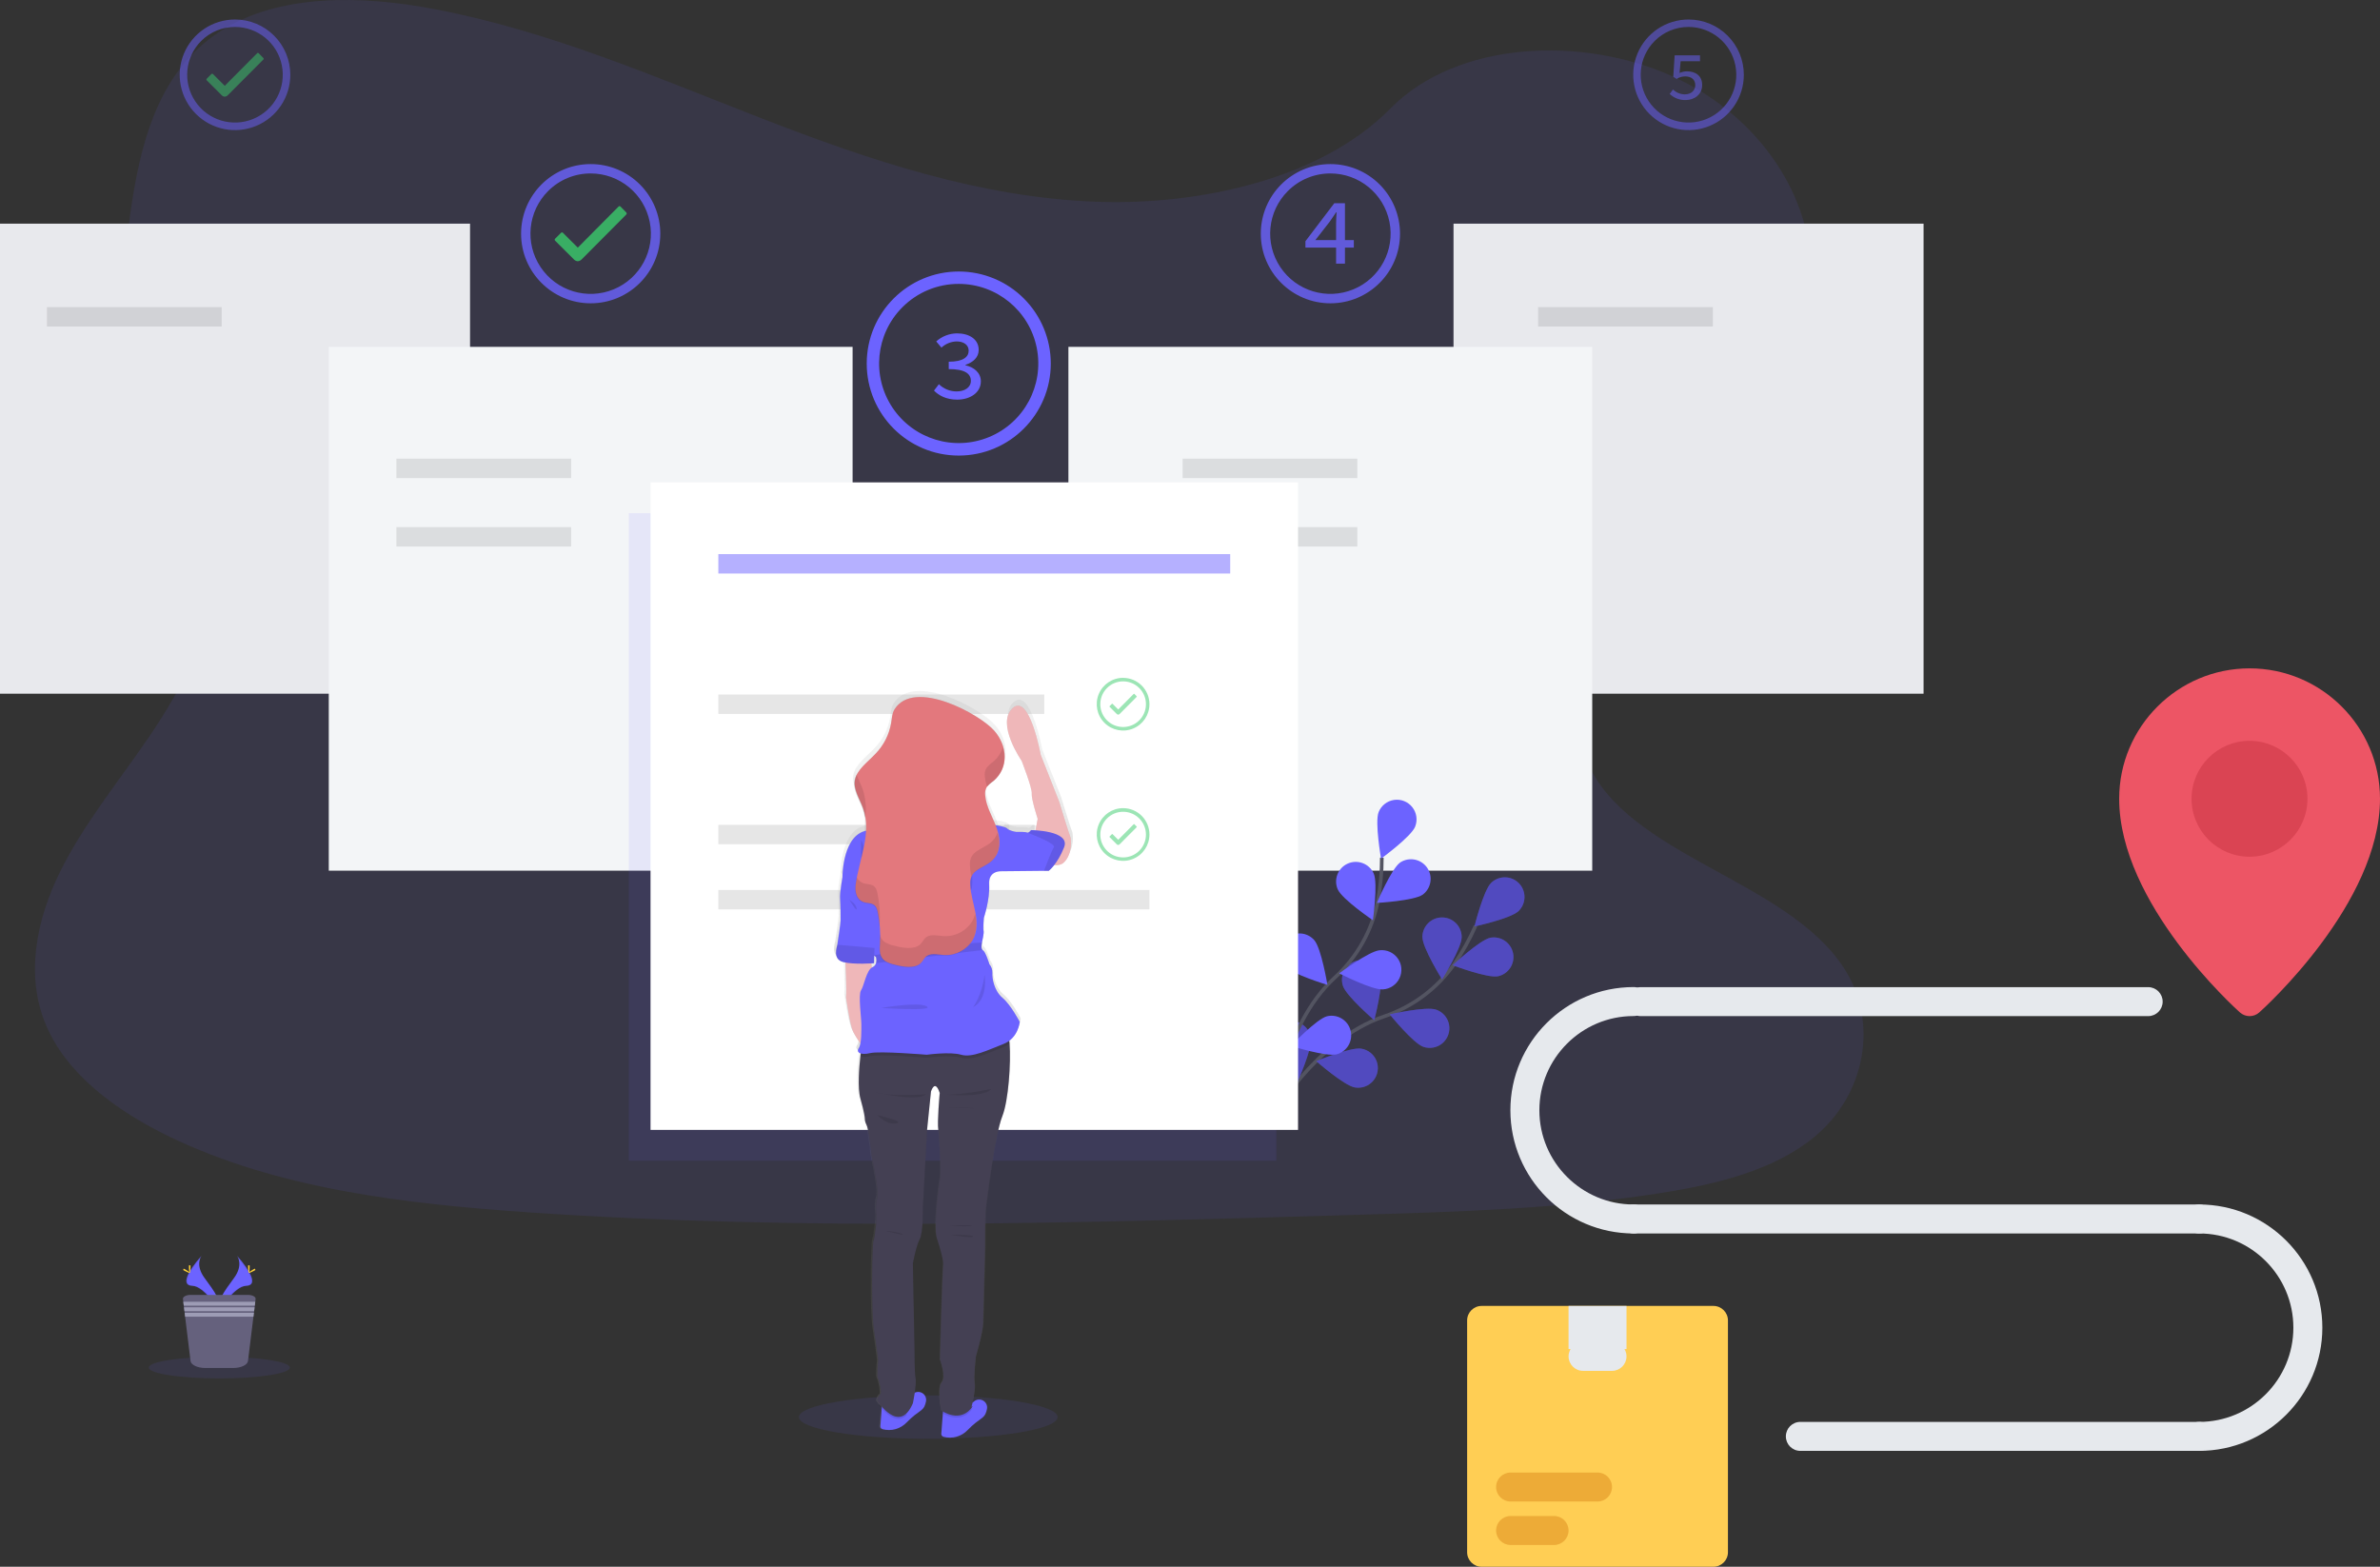 <?xml version="1.0" encoding="UTF-8"?>
<svg width="1314px" height="865px" viewBox="0 0 1314 865" version="1.1" xmlns="http://www.w3.org/2000/svg" xmlns:xlink="http://www.w3.org/1999/xlink">
    <rect x="0" y="0" width="1314" height="865" fill="#333333" stroke="none"/>
    <!-- Generator: Sketch 55.1 (78136) - https://sketchapp.com -->
    <title>Group 2</title>
    <desc>Created with Sketch.</desc>
    <defs>
        <linearGradient x1="50.016%" y1="99.982%" x2="50.016%" y2="0.001%" id="linearGradient-1">
            <stop stop-color="#808080" stop-opacity="0.25" offset="0%"></stop>
            <stop stop-color="#808080" stop-opacity="0.12" offset="54%"></stop>
            <stop stop-color="#808080" stop-opacity="0.1" offset="100%"></stop>
        </linearGradient>
        <linearGradient x1="50.028%" y1="99.976%" x2="50.028%" y2="-0.106%" id="linearGradient-2">
            <stop stop-color="#808080" stop-opacity="0.25" offset="0%"></stop>
            <stop stop-color="#808080" stop-opacity="0.12" offset="54%"></stop>
            <stop stop-color="#808080" stop-opacity="0.1" offset="100%"></stop>
        </linearGradient>
        <linearGradient x1="49.927%" y1="99.961%" x2="49.927%" y2="-0.078%" id="linearGradient-3">
            <stop stop-color="#808080" stop-opacity="0.25" offset="0%"></stop>
            <stop stop-color="#808080" stop-opacity="0.12" offset="54%"></stop>
            <stop stop-color="#808080" stop-opacity="0.1" offset="100%"></stop>
        </linearGradient>
        <linearGradient x1="50%" y1="99.99%" x2="50%" y2="0%" id="linearGradient-4">
            <stop stop-color="#808080" stop-opacity="0.25" offset="0%"></stop>
            <stop stop-color="#808080" stop-opacity="0.12" offset="54%"></stop>
            <stop stop-color="#808080" stop-opacity="0.1" offset="100%"></stop>
        </linearGradient>
        <linearGradient x1="49.97%" y1="100.035%" x2="49.97%" y2="-1.33954094e-12%" id="linearGradient-5">
            <stop stop-color="#808080" stop-opacity="0.25" offset="0%"></stop>
            <stop stop-color="#808080" stop-opacity="0.12" offset="54%"></stop>
            <stop stop-color="#808080" stop-opacity="0.1" offset="100%"></stop>
        </linearGradient>
        <linearGradient x1="50.021%" y1="99.979%" x2="50.021%" y2="-0.046%" id="linearGradient-6">
            <stop stop-color="#808080" stop-opacity="0.25" offset="0%"></stop>
            <stop stop-color="#808080" stop-opacity="0.12" offset="54%"></stop>
            <stop stop-color="#808080" stop-opacity="0.1" offset="100%"></stop>
        </linearGradient>
        <linearGradient x1="50.024%" y1="78.348%" x2="50.024%" y2="21.348%" id="linearGradient-7">
            <stop stop-color="#808080" stop-opacity="0.25" offset="0%"></stop>
            <stop stop-color="#808080" stop-opacity="0.12" offset="54%"></stop>
            <stop stop-color="#808080" stop-opacity="0.1" offset="100%"></stop>
        </linearGradient>
        <linearGradient x1="50.001%" y1="99.927%" x2="50.001%" y2="0.101%" id="linearGradient-8">
            <stop stop-color="#808080" stop-opacity="0.25" offset="0%"></stop>
            <stop stop-color="#808080" stop-opacity="0.12" offset="54%"></stop>
            <stop stop-color="#808080" stop-opacity="0.1" offset="100%"></stop>
        </linearGradient>
        <linearGradient x1="49.988%" y1="99.782%" x2="49.988%" y2="0%" id="linearGradient-9">
            <stop stop-color="#808080" stop-opacity="0.25" offset="0%"></stop>
            <stop stop-color="#808080" stop-opacity="0.12" offset="54%"></stop>
            <stop stop-color="#808080" stop-opacity="0.1" offset="100%"></stop>
        </linearGradient>
        <linearGradient x1="50.032%" y1="100%" x2="50.032%" y2="0.02%" id="linearGradient-10">
            <stop stop-color="#808080" stop-opacity="0.25" offset="0%"></stop>
            <stop stop-color="#808080" stop-opacity="0.12" offset="54%"></stop>
            <stop stop-color="#808080" stop-opacity="0.1" offset="100%"></stop>
        </linearGradient>
        <linearGradient x1="50%" y1="100%" x2="50%" y2="1.35924005e-13%" id="linearGradient-11">
            <stop stop-color="#808080" stop-opacity="0.25" offset="0%"></stop>
            <stop stop-color="#808080" stop-opacity="0.12" offset="54%"></stop>
            <stop stop-color="#808080" stop-opacity="0.1" offset="100%"></stop>
        </linearGradient>
        <linearGradient x1="50.004%" y1="100%" x2="50.004%" y2="-0.007%" id="linearGradient-12">
            <stop stop-color="#808080" stop-opacity="0.25" offset="0%"></stop>
            <stop stop-color="#808080" stop-opacity="0.12" offset="54%"></stop>
            <stop stop-color="#808080" stop-opacity="0.1" offset="100%"></stop>
        </linearGradient>
        <linearGradient x1="49.994%" y1="99.899%" x2="49.994%" y2="-0.124%" id="linearGradient-13">
            <stop stop-color="#808080" stop-opacity="0.25" offset="0%"></stop>
            <stop stop-color="#808080" stop-opacity="0.12" offset="54%"></stop>
            <stop stop-color="#808080" stop-opacity="0.1" offset="100%"></stop>
        </linearGradient>
        <linearGradient x1="49.975%" y1="99.987%" x2="49.975%" y2="-0.029%" id="linearGradient-14">
            <stop stop-color="#808080" stop-opacity="0.25" offset="0%"></stop>
            <stop stop-color="#808080" stop-opacity="0.12" offset="54%"></stop>
            <stop stop-color="#808080" stop-opacity="0.1" offset="100%"></stop>
        </linearGradient>
        <linearGradient x1="50.04%" y1="99.997%" x2="50.04%" y2="-0.18%" id="linearGradient-15">
            <stop stop-color="#808080" stop-opacity="0.25" offset="0%"></stop>
            <stop stop-color="#808080" stop-opacity="0.12" offset="54%"></stop>
            <stop stop-color="#808080" stop-opacity="0.1" offset="100%"></stop>
        </linearGradient>
        <linearGradient x1="50.04%" y1="99.797%" x2="50.04%" y2="-0.19%" id="linearGradient-16">
            <stop stop-color="#808080" stop-opacity="0.25" offset="0%"></stop>
            <stop stop-color="#808080" stop-opacity="0.12" offset="54%"></stop>
            <stop stop-color="#808080" stop-opacity="0.1" offset="100%"></stop>
        </linearGradient>
        <linearGradient x1="49.828%" y1="100%" x2="49.828%" y2="0%" id="linearGradient-17">
            <stop stop-color="#808080" stop-opacity="0.25" offset="0%"></stop>
            <stop stop-color="#808080" stop-opacity="0.12" offset="54%"></stop>
            <stop stop-color="#808080" stop-opacity="0.1" offset="100%"></stop>
        </linearGradient>
        <linearGradient x1="49.939%" y1="99.889%" x2="49.939%" y2="-0.222%" id="linearGradient-18">
            <stop stop-color="#808080" stop-opacity="0.25" offset="0%"></stop>
            <stop stop-color="#808080" stop-opacity="0.12" offset="54%"></stop>
            <stop stop-color="#808080" stop-opacity="0.1" offset="100%"></stop>
        </linearGradient>
        <linearGradient x1="50.007%" y1="100.021%" x2="50.007%" y2="0.095%" id="linearGradient-19">
            <stop stop-color="#808080" stop-opacity="0.25" offset="0%"></stop>
            <stop stop-color="#808080" stop-opacity="0.12" offset="54%"></stop>
            <stop stop-color="#808080" stop-opacity="0.1" offset="100%"></stop>
        </linearGradient>
        <linearGradient x1="49.986%" y1="100.005%" x2="49.986%" y2="0%" id="linearGradient-20">
            <stop stop-color="#808080" stop-opacity="0.25" offset="0%"></stop>
            <stop stop-color="#808080" stop-opacity="0.12" offset="54%"></stop>
            <stop stop-color="#808080" stop-opacity="0.1" offset="100%"></stop>
        </linearGradient>
        <linearGradient x1="49.783%" y1="100.118%" x2="49.783%" y2="0%" id="linearGradient-21">
            <stop stop-color="#808080" stop-opacity="0.25" offset="0%"></stop>
            <stop stop-color="#808080" stop-opacity="0.12" offset="54%"></stop>
            <stop stop-color="#808080" stop-opacity="0.1" offset="100%"></stop>
        </linearGradient>
        <linearGradient x1="49.791%" y1="100.035%" x2="49.791%" y2="0%" id="linearGradient-22">
            <stop stop-color="#808080" stop-opacity="0.25" offset="0%"></stop>
            <stop stop-color="#808080" stop-opacity="0.12" offset="54%"></stop>
            <stop stop-color="#808080" stop-opacity="0.1" offset="100%"></stop>
        </linearGradient>
        <linearGradient x1="51.108%" y1="100.087%" x2="51.108%" y2="0%" id="linearGradient-23">
            <stop stop-color="#808080" stop-opacity="0.25" offset="0%"></stop>
            <stop stop-color="#808080" stop-opacity="0.12" offset="54%"></stop>
            <stop stop-color="#808080" stop-opacity="0.1" offset="100%"></stop>
        </linearGradient>
        <linearGradient x1="49.981%" y1="100.109%" x2="49.981%" y2="0.574%" id="linearGradient-24">
            <stop stop-color="#808080" stop-opacity="0.25" offset="0%"></stop>
            <stop stop-color="#808080" stop-opacity="0.12" offset="54%"></stop>
            <stop stop-color="#808080" stop-opacity="0.1" offset="100%"></stop>
        </linearGradient>
        <linearGradient x1="50%" y1="100.006%" x2="50%" y2="0%" id="linearGradient-25">
            <stop stop-color="#808080" stop-opacity="0.25" offset="0%"></stop>
            <stop stop-color="#808080" stop-opacity="0.12" offset="54%"></stop>
            <stop stop-color="#808080" stop-opacity="0.1" offset="100%"></stop>
        </linearGradient>
        <linearGradient x1="49.993%" y1="66.72%" x2="49.993%" y2="32.72%" id="linearGradient-26">
            <stop stop-color="#808080" stop-opacity="0.25" offset="0%"></stop>
            <stop stop-color="#808080" stop-opacity="0.12" offset="54%"></stop>
            <stop stop-color="#808080" stop-opacity="0.1" offset="100%"></stop>
        </linearGradient>
        <linearGradient x1="49.997%" y1="100.025%" x2="49.997%" y2="0%" id="linearGradient-27">
            <stop stop-color="#808080" stop-opacity="0.25" offset="0%"></stop>
            <stop stop-color="#808080" stop-opacity="0.12" offset="54%"></stop>
            <stop stop-color="#808080" stop-opacity="0.1" offset="100%"></stop>
        </linearGradient>
        <linearGradient x1="49.996%" y1="99.974%" x2="49.996%" y2="-0.014%" id="linearGradient-28">
            <stop stop-color="#808080" stop-opacity="0.25" offset="0%"></stop>
            <stop stop-color="#808080" stop-opacity="0.12" offset="54%"></stop>
            <stop stop-color="#808080" stop-opacity="0.1" offset="100%"></stop>
        </linearGradient>
        <linearGradient x1="49.713%" y1="100%" x2="49.713%" y2="0%" id="linearGradient-29">
            <stop stop-color="#808080" stop-opacity="0.25" offset="0%"></stop>
            <stop stop-color="#808080" stop-opacity="0.12" offset="54%"></stop>
            <stop stop-color="#808080" stop-opacity="0.1" offset="100%"></stop>
        </linearGradient>
        <linearGradient x1="49.888%" y1="100%" x2="49.888%" y2="-0.036%" id="linearGradient-30">
            <stop stop-color="#808080" stop-opacity="0.25" offset="0%"></stop>
            <stop stop-color="#808080" stop-opacity="0.12" offset="54%"></stop>
            <stop stop-color="#808080" stop-opacity="0.1" offset="100%"></stop>
        </linearGradient>
        <linearGradient x1="50.033%" y1="99.858%" x2="50.033%" y2="-0.134%" id="linearGradient-31">
            <stop stop-color="#808080" stop-opacity="0.25" offset="0%"></stop>
            <stop stop-color="#808080" stop-opacity="0.12" offset="54%"></stop>
            <stop stop-color="#808080" stop-opacity="0.1" offset="100%"></stop>
        </linearGradient>
        <linearGradient x1="50.083%" y1="100%" x2="50.083%" y2="0%" id="linearGradient-32">
            <stop stop-color="#808080" stop-opacity="0.25" offset="0%"></stop>
            <stop stop-color="#808080" stop-opacity="0.12" offset="54%"></stop>
            <stop stop-color="#808080" stop-opacity="0.1" offset="100%"></stop>
        </linearGradient>
        <linearGradient x1="50.074%" y1="99.959%" x2="50.074%" y2="4.64217386e-13%" id="linearGradient-33">
            <stop stop-color="#808080" stop-opacity="0.25" offset="0%"></stop>
            <stop stop-color="#808080" stop-opacity="0.12" offset="54%"></stop>
            <stop stop-color="#808080" stop-opacity="0.1" offset="100%"></stop>
        </linearGradient>
        <linearGradient x1="50.009%" y1="100.128%" x2="50.009%" y2="0.043%" id="linearGradient-34">
            <stop stop-color="#808080" stop-opacity="0.25" offset="0%"></stop>
            <stop stop-color="#808080" stop-opacity="0.12" offset="54%"></stop>
            <stop stop-color="#808080" stop-opacity="0.1" offset="100%"></stop>
        </linearGradient>
        <linearGradient x1="49.992%" y1="100.132%" x2="49.992%" y2="0.132%" id="linearGradient-35">
            <stop stop-color="#808080" stop-opacity="0.25" offset="0%"></stop>
            <stop stop-color="#808080" stop-opacity="0.12" offset="54%"></stop>
            <stop stop-color="#808080" stop-opacity="0.1" offset="100%"></stop>
        </linearGradient>
    </defs>
    <g id="Page-1" stroke="none" stroke-width="1" fill="none" fill-rule="evenodd">
        <g id="Group-2">
            <g id="undraw_setup_wizard_r6mr">
                <path d="M605.87,111.4 C541.15,109.16 479.51,88.26 420.65,65.4 C361.79,42.54 303.49,17.18 240.32,5.11 C199.69,-2.69 153.22,-3.79 120.49,18 C89,38.96 78.8,75.18 73.33,108.72 C69.21,133.98 66.79,160.57 78.07,184.22 C85.91,200.64 99.81,214.44 109.43,230.16 C142.9,284.89 119.24,352.37 82.98,405.8 C65.98,430.86 46.23,454.8 33.1,481.45 C19.97,508.1 13.9,538.7 25.39,565.92 C36.77,592.92 63.9,613.16 93.29,627.41 C152.98,656.36 223.29,664.64 291.9,669.34 C443.73,679.72 596.36,675.23 748.59,670.72 C804.93,669.06 861.51,667.37 916.93,658.66 C947.71,653.82 979.48,646.14 1001.83,627.6 C1030.19,604.07 1037.22,564.23 1018.21,534.72 C986.33,485.23 898.21,472.94 875.9,419.83 C863.64,390.59 876.23,358.03 894.06,330.92 C932.3,272.75 996.39,221.72 999.76,155.24 C1002.08,109.58 971.27,63.85 923.63,42.24 C873.7,19.59 804.45,22.44 767.63,59.92 C729.68,98.53 663,113.39 605.87,111.4 Z" id="Path" fill="#6C63FF" fill-rule="nonzero" opacity="0.1"></path>
                <rect id="Rectangle" fill="#E8E9ED" fill-rule="nonzero" x="0" y="123.48" width="259.51" height="259.51"></rect>
                <rect id="Rectangle" fill="#E8E9ED" fill-rule="nonzero" x="802.49" y="123.48" width="259.51" height="259.51"></rect>
                <path d="M145.39,32.03 L142.8,29.38 C142.696,29.263 142.546,29.198 142.39,29.2 C142.233,29.195 142.083,29.261 141.98,29.38 L124.08,47.38 L117.56,40.87 C117.454,40.756 117.306,40.691 117.15,40.691 C116.994,40.691 116.846,40.756 116.74,40.87 L114.13,43.48 C114.015,43.589 113.95,43.741 113.95,43.9 C113.95,44.059 114.015,44.211 114.13,44.32 L122.35,52.53 C122.791,53.019 123.403,53.319 124.06,53.37 C124.709,53.313 125.315,53.026 125.77,52.56 L125.77,52.56 L145.4,32.87 C145.614,32.631 145.614,32.269 145.4,32.03 L145.39,32.03 Z" id="Path" fill="#3ACC6C" fill-rule="nonzero" opacity="0.5"></path>
                <path d="M129.75,14.88 C142.338,14.889 153.167,23.788 155.617,36.135 C158.066,48.483 151.453,60.841 139.822,65.655 C128.19,70.468 114.778,66.396 107.786,55.928 C100.794,45.46 102.169,31.511 111.07,22.61 C116.015,17.643 122.741,14.859 129.75,14.88 L129.75,14.88 Z M129.75,10.77 C117.401,10.77 106.268,18.209 101.543,29.619 C96.818,41.028 99.432,54.161 108.166,62.892 C116.899,71.622 130.032,74.232 141.44,69.503 C152.848,64.775 160.284,53.639 160.28,41.29 C160.283,33.193 157.067,25.427 151.34,19.703 C145.614,13.978 137.847,10.765 129.75,10.77 L129.75,10.77 Z" id="Shape" fill="#6C63FF" fill-rule="nonzero" opacity="0.5"></path>
                <path d="M345.82,117.36 L342.56,114.02 C342.429,113.877 342.244,113.797 342.05,113.8 C341.852,113.792 341.662,113.872 341.53,114.02 L319,136.72 L310.79,128.52 C310.658,128.379 310.473,128.3 310.28,128.3 C310.084,128.299 309.896,128.379 309.76,128.52 L306.47,131.81 C306.325,131.946 306.243,132.136 306.243,132.335 C306.243,132.534 306.325,132.724 306.47,132.86 L316.81,143.18 C317.369,143.794 318.142,144.17 318.97,144.23 C319.779,144.161 320.538,143.806 321.11,143.23 L321.11,143.23 L345.81,118.39 C346.048,118.099 346.048,117.681 345.81,117.39 L345.82,117.36 Z" id="Path" fill="#3ACC6C" fill-rule="nonzero" opacity="0.8"></path>
                <path d="M326.12,95.76 C341.982,95.764 355.633,106.971 358.725,122.528 C361.817,138.086 353.489,153.661 338.834,159.73 C324.179,165.799 307.278,160.671 298.466,147.482 C289.654,134.294 291.385,116.717 302.6,105.5 C308.822,99.238 317.293,95.73 326.12,95.76 L326.12,95.76 Z M326.12,90.59 C304.896,90.59 287.69,107.796 287.69,129.02 C287.69,150.244 304.896,167.45 326.12,167.45 C347.344,167.45 364.55,150.244 364.55,129.02 C364.553,118.827 360.505,109.051 353.297,101.843 C346.089,94.635 336.313,90.587 326.12,90.59 L326.12,90.59 Z" id="Shape" fill="#6C63FF" fill-rule="nonzero" opacity="0.8"></path>
                <path d="M932.24,14.88 C944.828,14.889 955.657,23.788 958.107,36.135 C960.556,48.483 953.943,60.841 942.312,65.655 C930.68,70.468 917.268,66.396 910.276,55.928 C903.284,45.46 904.659,31.511 913.56,22.61 C918.505,17.643 925.231,14.859 932.24,14.88 L932.24,14.88 Z M932.24,10.77 C919.891,10.77 908.758,18.209 904.033,29.619 C899.308,41.028 901.922,54.161 910.656,62.892 C919.389,71.622 932.522,74.232 943.93,69.503 C955.338,64.775 962.774,53.639 962.77,41.29 C962.773,33.193 959.557,25.427 953.83,19.703 C948.104,13.978 940.337,10.765 932.24,10.77 L932.24,10.77 Z" id="Shape" fill="#6C63FF" fill-rule="nonzero" opacity="0.5"></path>
                <path d="M734.47,95.76 C750.337,95.74 764.007,106.933 767.117,122.491 C770.228,138.05 761.912,153.639 747.257,159.72 C732.603,165.802 715.693,160.682 706.873,147.493 C698.053,134.303 699.781,116.72 711,105.5 C717.226,99.244 725.694,95.737 734.52,95.76 L734.47,95.76 Z M734.52,90.59 C713.296,90.59 696.09,107.796 696.09,129.02 C696.09,150.244 713.296,167.45 734.52,167.45 C755.744,167.45 772.95,150.244 772.95,129.02 C772.953,118.818 768.898,109.034 761.679,101.825 C754.461,94.616 744.672,90.574 734.47,90.59 L734.52,90.59 Z" id="Shape" fill="#6C63FF" fill-rule="nonzero" opacity="0.8"></path>
                <path d="M529.33,156.74 C550.29,156.754 568.322,171.57 572.401,192.129 C576.479,212.688 565.469,233.266 546.102,241.281 C526.735,249.295 504.404,242.515 492.762,225.086 C481.12,207.657 483.409,184.431 498.23,169.61 C506.461,161.337 517.66,156.702 529.33,156.74 L529.33,156.74 Z M529.33,149.9 C501.268,149.9 478.52,172.648 478.52,200.71 C478.52,228.772 501.268,251.52 529.33,251.52 C557.392,251.52 580.14,228.772 580.14,200.71 C580.143,187.234 574.79,174.308 565.261,164.779 C555.732,155.25 542.806,149.897 529.33,149.9 L529.33,149.9 Z" id="Shape" fill="#6C63FF" fill-rule="nonzero"></path>
                <rect id="Rectangle" fill="#F3F5F7" fill-rule="nonzero" x="181.52" y="191.5" width="289.2" height="289.2"></rect>
                <rect id="Rectangle" fill="#F3F5F7" fill-rule="nonzero" x="589.87" y="191.5" width="289.2" height="289.2"></rect>
                <rect id="Rectangle" fill="#000000" fill-rule="nonzero" opacity="0.1" x="25.93" y="169.55" width="96.46" height="10.72"></rect>
                <rect id="Rectangle" fill="#000000" fill-rule="nonzero" opacity="0.1" x="849.19" y="169.55" width="96.46" height="10.72"></rect>
                <path d="M701.19,618.41 C701.19,618.41 726.25,574.02 763.99,561.23 C779.853,555.966 793.58,545.699 803.11,531.97 C807.581,525.405 811.443,518.446 814.65,511.18" id="Path" stroke="#535461" stroke-width="2"></path>
                <path d="M838.38,503.01 C834.08,507.18 814.05,511.5 814.05,511.5 C814.05,511.5 818.97,491.61 823.27,487.43 C827.572,483.257 834.442,483.363 838.615,487.665 C842.788,491.967 842.682,498.837 838.38,503.01 L838.38,503.01 Z" id="Path" fill="#6C63FF" fill-rule="nonzero"></path>
                <path d="M827.05,538.99 C821.17,540.16 802.05,532.9 802.05,532.9 C802.05,532.9 816.98,518.9 822.86,517.71 C828.668,516.695 834.224,520.504 835.371,526.287 C836.518,532.071 832.836,537.712 827.08,538.99 L827.05,538.99 Z" id="Path" fill="#6C63FF" fill-rule="nonzero"></path>
                <path d="M785.8,577.94 C780.14,575.94 767.27,560.04 767.27,560.04 C767.27,560.04 787.27,555.47 792.9,557.43 C796.564,558.698 799.273,561.825 800.006,565.632 C800.74,569.439 799.386,573.348 796.456,575.887 C793.526,578.426 789.464,579.208 785.8,577.94 Z" id="Path" fill="#6C63FF" fill-rule="nonzero"></path>
                <path d="M748,600.37 C742.08,599.37 726.7,585.86 726.7,585.86 C726.7,585.86 745.62,577.99 751.53,578.96 C755.384,579.559 758.621,582.18 760.007,585.826 C761.393,589.472 760.715,593.581 758.232,596.589 C755.749,599.597 751.842,601.04 748,600.37 L748,600.37 Z" id="Path" fill="#6C63FF" fill-rule="nonzero"></path>
                <path d="M785.32,517.36 C785.32,523.36 796.16,540.73 796.16,540.73 C796.16,540.73 807,523.36 807,517.37 C807,511.378 802.142,506.52 796.15,506.52 C790.158,506.52 785.3,511.378 785.3,517.37 L785.32,517.36 Z" id="Path" fill="#6C63FF" fill-rule="nonzero"></path>
                <path d="M741.39,544.18 C743.18,549.9 758.73,563.24 758.73,563.24 C758.73,563.24 763.89,543.42 762.1,537.7 C760.942,534.001 757.899,531.2 754.117,530.352 C750.334,529.505 746.387,530.74 743.762,533.592 C741.136,536.445 740.232,540.481 741.39,544.18 Z" id="Path" fill="#6C63FF" fill-rule="nonzero"></path>
                <path d="M702.27,576.07 C703.07,582.01 716.13,597.78 716.13,597.78 C716.13,597.78 724.57,579.12 723.78,573.18 C723.264,569.338 720.737,566.063 717.151,564.588 C713.565,563.114 709.466,563.665 706.396,566.033 C703.327,568.402 701.754,572.228 702.27,576.07 Z" id="Path" fill="#6C63FF" fill-rule="nonzero"></path>
                <path d="M838.38,503.01 C834.08,507.18 814.05,511.5 814.05,511.5 C814.05,511.5 818.97,491.61 823.27,487.43 C827.572,483.257 834.442,483.363 838.615,487.665 C842.788,491.967 842.682,498.837 838.38,503.01 L838.38,503.01 Z" id="Path" fill="#000000" fill-rule="nonzero" opacity="0.25"></path>
                <path d="M827.05,538.99 C821.17,540.16 802.05,532.9 802.05,532.9 C802.05,532.9 816.98,518.9 822.86,517.71 C828.668,516.695 834.224,520.504 835.371,526.287 C836.518,532.071 832.836,537.712 827.08,538.99 L827.05,538.99 Z" id="Path" fill="#000000" fill-rule="nonzero" opacity="0.25"></path>
                <path d="M785.8,577.94 C780.14,575.94 767.27,560.04 767.27,560.04 C767.27,560.04 787.27,555.47 792.9,557.43 C796.564,558.698 799.273,561.825 800.006,565.632 C800.74,569.439 799.386,573.348 796.456,575.887 C793.526,578.426 789.464,579.208 785.8,577.94 Z" id="Path" fill="#000000" fill-rule="nonzero" opacity="0.25"></path>
                <path d="M748,600.37 C742.08,599.37 726.7,585.86 726.7,585.86 C726.7,585.86 745.62,577.99 751.53,578.96 C755.384,579.559 758.621,582.18 760.007,585.826 C761.393,589.472 760.715,593.581 758.232,596.589 C755.749,599.597 751.842,601.04 748,600.37 L748,600.37 Z" id="Path" fill="#000000" fill-rule="nonzero" opacity="0.25"></path>
                <path d="M785.32,517.36 C785.32,523.36 796.16,540.73 796.16,540.73 C796.16,540.73 807,523.36 807,517.37 C807,511.378 802.142,506.52 796.15,506.52 C790.158,506.52 785.3,511.378 785.3,517.37 L785.32,517.36 Z" id="Path" fill="#000000" fill-rule="nonzero" opacity="0.25"></path>
                <path d="M741.39,544.18 C743.18,549.9 758.73,563.24 758.73,563.24 C758.73,563.24 763.89,543.42 762.1,537.7 C760.942,534.001 757.899,531.2 754.117,530.352 C750.334,529.505 746.387,530.74 743.762,533.592 C741.136,536.445 740.232,540.481 741.39,544.18 Z" id="Path" fill="#000000" fill-rule="nonzero" opacity="0.25"></path>
                <path d="M702.27,576.07 C703.07,582.01 716.13,597.78 716.13,597.78 C716.13,597.78 724.57,579.12 723.78,573.18 C723.264,569.338 720.737,566.063 717.151,564.588 C713.565,563.114 709.466,563.665 706.396,566.033 C703.327,568.402 701.754,572.228 702.27,576.07 Z" id="Path" fill="#000000" fill-rule="nonzero" opacity="0.25"></path>
                <path d="M702.63,617.53 C702.63,617.53 707.56,566.8 736.87,539.81 C749.24,528.559 757.629,513.602 760.78,497.18 C762.209,489.375 762.922,481.455 762.91,473.52" id="Path" stroke="#535461" stroke-width="2"></path>
                <path d="M781.29,456.43 C779.05,461.99 762.49,474.05 762.49,474.05 C762.49,474.05 758.92,453.88 761.16,448.32 C762.609,444.724 765.866,442.174 769.704,441.631 C773.543,441.088 777.379,442.633 779.769,445.686 C782.159,448.739 782.739,452.834 781.29,456.43 L781.29,456.43 Z" id="Path" fill="#6C63FF" fill-rule="nonzero"></path>
                <path d="M785.51,493.92 C780.61,497.37 760.16,498.5 760.16,498.5 C760.16,498.5 768.16,479.62 773.03,476.18 C777.926,472.953 784.501,474.2 787.875,478.996 C791.25,483.793 790.202,490.402 785.51,493.92 Z" id="Path" fill="#6C63FF" fill-rule="nonzero"></path>
                <path d="M763.58,546.24 C757.58,546.74 739.39,537.39 739.39,537.39 C739.39,537.39 755.79,525.12 761.76,524.62 C765.663,524.22 769.477,525.959 771.736,529.166 C773.995,532.373 774.346,536.55 772.655,540.09 C770.965,543.63 767.494,545.981 763.58,546.24 L763.58,546.24 Z" id="Path" fill="#6C63FF" fill-rule="nonzero"></path>
                <path d="M738.08,582.09 C732.27,583.59 712.73,577.45 712.73,577.45 C712.73,577.45 726.83,562.59 732.63,561.08 C738.377,559.71 744.163,563.19 745.648,568.909 C747.132,574.627 743.768,580.482 738.08,582.08 L738.08,582.09 Z" id="Path" fill="#6C63FF" fill-rule="nonzero"></path>
                <path d="M738.59,491.06 C741.02,496.54 757.97,508.06 757.97,508.06 C757.97,508.06 760.86,487.78 758.44,482.3 C756.013,476.819 749.601,474.343 744.12,476.77 C738.639,479.197 736.163,485.609 738.59,491.09 L738.59,491.06 Z" id="Path" fill="#6C63FF" fill-rule="nonzero"></path>
                <path d="M709.29,533.36 C713.29,537.86 732.87,543.76 732.87,543.76 C732.87,543.76 729.55,523.54 725.6,519.04 C721.646,514.536 714.789,514.091 710.285,518.045 C705.781,521.999 705.336,528.856 709.29,533.36 L709.29,533.36 Z" id="Path" fill="#6C63FF" fill-rule="nonzero"></path>
                <path d="M686.46,578.38 C689.59,583.49 707.93,592.62 707.93,592.62 C707.93,592.62 708.09,572.13 704.93,567.02 C701.793,561.914 695.111,560.318 690.005,563.455 C684.899,566.592 683.303,573.274 686.44,578.38 L686.46,578.38 Z" id="Path" fill="#6C63FF" fill-rule="nonzero"></path>
                <rect id="Rectangle" fill="#000000" fill-rule="nonzero" opacity="0.1" x="218.85" y="253.23" width="96.46" height="10.72"></rect>
                <rect id="Rectangle" fill="#000000" fill-rule="nonzero" opacity="0.1" x="396.6" y="347.46" width="57.59" height="10.72"></rect>
                <rect id="Rectangle" fill="#000000" fill-rule="nonzero" opacity="0.1" x="396.6" y="419.4" width="85.28" height="10.72"></rect>
                <rect id="Rectangle" fill="#000000" fill-rule="nonzero" opacity="0.1" x="218.85" y="291.01" width="96.46" height="10.72"></rect>
                <rect id="Rectangle" fill="#000000" fill-rule="nonzero" opacity="0.1" x="652.92" y="253.23" width="96.46" height="10.72"></rect>
                <rect id="Rectangle" fill="#000000" fill-rule="nonzero" opacity="0.1" x="652.92" y="291.01" width="96.46" height="10.72"></rect>
                <path d="M515.66,215.65 L518.36,212.11 C520.958,214.655 524.443,216.09 528.08,216.11 C532.64,216.11 536.02,213.88 536.02,210.27 C536.02,206.35 532.78,203.77 523.8,203.77 L523.8,199.7 C531.8,199.7 534.8,197.07 534.8,193.6 C534.8,190.46 532.11,188.5 528.12,188.5 C525.011,188.592 522.041,189.807 519.76,191.92 L516.89,188.5 C520.043,185.681 524.111,184.1 528.34,184.05 C535.25,184.05 540.34,187.37 540.34,193.19 C540.34,197.29 537.34,199.97 533.02,201.45 L533.02,201.67 C537.65,202.67 541.53,205.74 541.53,210.53 C541.53,216.85 535.53,220.64 528.45,220.64 C522.43,220.63 518.3,218.34 515.66,215.65 Z" id="Path" fill="#6C63FF" fill-rule="nonzero"></path>
                <g id="Group" opacity="0.8" transform="translate(720, 112)" fill="#6C63FF" fill-rule="nonzero">
                    <path d="M17.66,11.5 C17.66,9.58 17.83,7.13 17.93,5.21 L17.68,5.21 C16.58,6.91 15.33,8.6 14.21,10.29 L6.21,20.55 L27.45,20.55 L27.45,24.68 L0.73,24.68 L0.73,21.18 L16.68,0.18 L22.55,0.18 L22.55,33.57 L17.66,33.57 L17.66,11.5 Z" id="Path"></path>
                </g>
                <g id="Group" opacity="0.5" transform="translate(921, 30)" fill="#6C63FF" fill-rule="nonzero">
                    <path d="M0.85,21.88 L2.66,19.41 C4.41,21.125 6.76,22.09 9.21,22.1 C12.43,22.1 14.96,20.18 14.96,17.03 C14.96,13.88 12.73,12.18 9.42,12.18 C7.744,12.166 6.101,12.65 4.7,13.57 L2.82,12.36 L3.58,0.55 L17.58,0.55 L17.58,3.8 L6.88,3.8 L6.29,10.27 C7.593,9.678 9.009,9.378 10.44,9.39 C15.03,9.39 18.77,11.75 18.77,16.97 C18.77,22.19 14.39,25.24 9.66,25.24 C6.393,25.336 3.223,24.127 0.85,21.88 Z" id="Path"></path>
                </g>
                <rect id="Rectangle" fill="#6C63FF" fill-rule="nonzero" opacity="0.1" x="347.16" y="283.32" width="357.49" height="357.49"></rect>
                <rect id="Rectangle" fill="#FFFFFF" fill-rule="nonzero" x="359.16" y="266.32" width="357.49" height="357.49"></rect>
                <rect id="Rectangle" fill="#6C63FF" fill-rule="nonzero" opacity="0.5" x="396.6" y="305.92" width="282.6" height="10.72"></rect>
                <rect id="Rectangle" fill="#000000" fill-rule="nonzero" opacity="0.1" x="396.6" y="383.43" width="179.95" height="10.72"></rect>
                <rect id="Rectangle" fill="#000000" fill-rule="nonzero" opacity="0.1" x="396.6" y="455.38" width="174.6" height="10.72"></rect>
                <rect id="Rectangle" fill="#000000" fill-rule="nonzero" opacity="0.1" x="396.6" y="491.35" width="238.01" height="10.72"></rect>
                <path d="M627.52,384.38 L626.29,383.11 C626.236,383.059 626.164,383.031 626.09,383.03 C626.019,383.03 625.95,383.059 625.9,383.11 L617.37,391.71 L614.26,388.6 C614.205,388.551 614.134,388.523 614.06,388.52 C613.989,388.522 613.921,388.551 613.87,388.6 L612.62,389.85 C612.566,389.903 612.536,389.975 612.536,390.05 C612.536,390.125 612.566,390.197 612.62,390.25 L616.54,394.16 C616.753,394.392 617.046,394.535 617.36,394.56 C617.669,394.534 617.957,394.395 618.17,394.17 L618.17,394.17 L627.52,384.78 C627.614,384.663 627.614,384.497 627.52,384.38 L627.52,384.38 Z" id="Path" fill="#3ACC6C" fill-rule="nonzero" opacity="0.5"></path>
                <path d="M620.07,376.18 C626.082,376.176 631.26,380.419 632.436,386.315 C633.612,392.211 630.458,398.117 624.905,400.419 C619.351,402.722 612.944,400.78 609.604,395.782 C606.263,390.783 606.919,384.121 611.17,379.87 C613.524,377.5 616.729,376.171 620.07,376.18 L620.07,376.18 Z M620.07,374.23 C614.183,374.226 608.874,377.769 606.619,383.207 C604.365,388.645 605.609,394.906 609.772,399.068 C613.934,403.231 620.195,404.475 625.633,402.221 C631.071,399.966 634.614,394.657 634.61,388.77 C634.599,380.748 628.092,374.25 620.07,374.25 L620.07,374.23 Z" id="Shape" fill="#3ACC6C" fill-rule="nonzero" opacity="0.5"></path>
                <path d="M627.52,456.32 L626.29,455.06 C626.238,455.006 626.165,454.976 626.09,454.98 C626.018,454.977 625.948,455.006 625.9,455.06 L617.37,463.65 L614.26,460.55 C614.208,460.494 614.136,460.462 614.06,460.46 C613.987,460.462 613.918,460.495 613.87,460.55 L612.62,461.79 C612.566,461.843 612.536,461.915 612.536,461.99 C612.536,462.065 612.566,462.137 612.62,462.19 L616.54,466.11 C616.753,466.342 617.046,466.485 617.36,466.51 C617.668,466.48 617.954,466.341 618.17,466.12 L618.17,466.12 L627.52,456.72 C627.614,456.603 627.614,456.437 627.52,456.32 L627.52,456.32 Z" id="Path" fill="#3ACC6C" fill-rule="nonzero" opacity="0.5"></path>
                <path d="M620.07,448.18 C626.082,448.176 631.26,452.419 632.436,458.315 C633.612,464.211 630.458,470.117 624.905,472.419 C619.351,474.722 612.944,472.78 609.604,467.782 C606.263,462.783 606.919,456.121 611.17,451.87 C613.524,449.5 616.729,448.171 620.07,448.18 L620.07,448.18 Z M620.07,446.18 C614.184,446.176 608.876,449.718 606.62,455.155 C604.365,460.592 605.608,466.852 609.768,471.015 C613.929,475.178 620.188,476.425 625.626,474.173 C631.064,471.922 634.61,466.616 634.61,460.73 C634.613,456.872 633.082,453.171 630.355,450.442 C627.628,447.713 623.928,446.18 620.07,446.18 L620.07,446.18 Z" id="Shape" fill="#3ACC6C" fill-rule="nonzero" opacity="0.5"></path>
                <ellipse id="Oval" fill="#6C63FF" fill-rule="nonzero" opacity="0.1" cx="512.51" cy="782.38" rx="71.41" ry="11.98"></ellipse>
                <path d="M130.91,693.37 C130.91,693.37 134.63,698.24 129.19,705.6 C123.75,712.96 119.25,719.16 121.07,723.75 C121.07,723.75 129.28,710.09 135.97,709.9 C142.66,709.71 138.26,701.59 130.91,693.37 Z" id="Path" fill="#6C63FF" fill-rule="nonzero"></path>
                <path d="M130.91,693.37 C131.234,693.842 131.49,694.357 131.67,694.9 C138.19,702.57 141.67,709.72 135.4,709.9 C129.56,710.07 122.55,720.51 120.87,723.15 C120.923,723.354 120.99,723.555 121.07,723.75 C121.07,723.75 129.28,710.09 135.97,709.9 C142.66,709.71 138.26,701.59 130.91,693.37 Z" id="Path" fill="#000000" fill-rule="nonzero" opacity="0.1"></path>
                <path d="M137.83,699.58 C137.83,701.3 137.64,702.69 137.4,702.69 C137.16,702.69 136.97,701.3 136.97,699.58 C136.97,697.86 137.21,698.67 137.45,698.67 C137.69,698.67 137.83,697.87 137.83,699.58 Z" id="Path" fill="#FFD037" fill-rule="nonzero"></path>
                <path d="M140.21,701.63 C138.7,702.45 137.39,702.95 137.28,702.74 C137.17,702.53 138.28,701.74 139.8,700.87 C141.32,700 140.71,700.65 140.8,700.87 C140.89,701.09 141.71,700.81 140.21,701.63 Z" id="Path" fill="#FFD037" fill-rule="nonzero"></path>
                <path d="M111.23,693.37 C111.23,693.37 107.5,698.24 112.95,705.6 C118.4,712.96 122.88,719.16 121.07,723.75 C121.07,723.75 112.85,710.09 106.17,709.9 C99.49,709.71 103.87,701.59 111.23,693.37 Z" id="Path" fill="#6C63FF" fill-rule="nonzero"></path>
                <path d="M111.23,693.37 C110.906,693.842 110.65,694.357 110.47,694.9 C103.94,702.57 100.47,709.72 106.74,709.9 C112.58,710.07 119.59,720.51 121.27,723.15 C121.21,723.35 121.15,723.55 121.07,723.75 C121.07,723.75 112.85,710.09 106.17,709.9 C99.49,709.71 103.87,701.59 111.23,693.37 Z" id="Path" fill="#000000" fill-rule="nonzero" opacity="0.1"></path>
                <path d="M104.3,699.58 C104.3,701.3 104.49,702.69 104.73,702.69 C104.97,702.69 105.16,701.3 105.16,699.58 C105.16,697.86 104.92,698.67 104.68,698.67 C104.44,698.67 104.3,697.87 104.3,699.58 Z" id="Path" fill="#FFD037" fill-rule="nonzero"></path>
                <path d="M101.93,701.63 C103.43,702.45 104.74,702.95 104.86,702.74 C104.98,702.53 103.86,701.74 102.34,700.87 C100.82,700 101.43,700.65 101.34,700.87 C101.25,701.09 100.42,700.81 101.93,701.63 Z" id="Path" fill="#FFD037" fill-rule="nonzero"></path>
                <ellipse id="Oval" fill="#6C63FF" fill-rule="nonzero" opacity="0.1" cx="121.07" cy="755.04" rx="38.95" ry="5.98"></ellipse>
                <path d="M141.12,717.18 L140.93,718.71 L140.67,720.85 L140.56,721.75 L140.3,723.9 L140.19,724.8 L139.92,726.94 L136.92,751.38 C136.66,753.56 133.09,755.26 128.79,755.26 L113.32,755.26 C109.02,755.26 105.46,753.56 105.2,751.38 L102.2,726.94 L101.94,724.8 L101.83,723.9 L101.57,721.75 L101.46,720.85 L101.2,718.71 L101,717.18 C100.85,715.95 102.78,714.91 105.21,714.91 L136.89,714.91 C139.34,714.91 141.27,715.95 141.12,717.18 Z" id="Path" fill="#65617D" fill-rule="nonzero"></path>
                <polygon id="Path" fill="#9D9CB5" fill-rule="nonzero" points="140.93 718.7 140.67 720.85 101.47 720.85 101.2 718.7"></polygon>
                <polygon id="Path" fill="#9D9CB5" fill-rule="nonzero" points="140.56 721.75 140.3 723.9 101.84 723.9 101.58 721.75"></polygon>
                <polygon id="Path" fill="#9D9CB5" fill-rule="nonzero" points="140.19 724.79 139.92 726.94 102.21 726.94 101.95 724.79"></polygon>
                <path d="M590.84,461.79 C590.17,460.42 584.84,442.79 584.84,442.79 L574.57,416.72 C574.57,416.72 568.34,382.41 559.04,390.97 C549.74,399.53 564.04,420.07 564.04,420.07 C564.04,420.07 569.91,435.07 569.61,438.07 C569.31,441.07 572.88,452.07 572.88,452.07 L571.72,458.39 C570.21,458.29 569.23,458.29 569.23,458.29 C569.23,458.29 568.31,459.61 567.43,459.7 C567.281,459.72 567.128,459.7 566.99,459.64 C565.99,459.19 562.68,459.28 560.99,459.28 C559.42,459.068 557.9,458.581 556.5,457.84 C555.92,456.68 552.64,455.99 549.73,455.6 C547.52,450.1 544.41,444.75 543.98,439.01 C543.768,437.448 544.078,435.859 544.86,434.49 C545.054,434.197 545.275,433.922 545.52,433.67 C546.33,432.85 547.32,432.13 548.22,431.37 C548.67,430.99 549.08,430.6 549.47,430.2 C557.1,422.8 555.89,411.34 548.97,403.41 C540.97,394.24 504.89,374.51 493.97,391.41 C492.45,393.77 492.4,396.5 491.97,399.12 C490.882,405.528 487.876,411.455 483.35,416.12 C479.73,419.97 474.98,423.52 472.9,427.88 L472.83,427.72 C472.334,428.666 471.971,429.675 471.75,430.72 C470.7,436.03 474.28,441.14 476.16,446.31 C476.8,448.066 477.262,449.882 477.54,451.73 L477.66,450.59 C478.121,453.23 478.278,455.914 478.13,458.59 C465.03,461.27 465.02,483.85 465.02,483.85 C465.02,483.85 463.41,492.85 463.68,496.06 C463.95,499.27 463.95,506.29 463.95,508 C463.95,509.71 462.33,520.21 462.15,521.47 C461.92,522.86 459.46,529.52 465.4,531.02 C465.81,531.13 466.25,531.22 466.7,531.3 C466.95,536.69 467.42,548 467.01,550.5 C467.01,550.5 469.17,565.68 470.96,569.5 C472.11,571.759 473.448,573.916 474.96,575.95 C474.833,576.872 474.524,577.759 474.05,578.56 C473.14,579.89 473.61,580.98 475.14,581.45 C475.093,581.91 475.033,582.43 474.96,583.01 C474.31,588.87 473.33,600.5 474.96,606.4 C477.25,614.48 477.38,617.17 477.38,617.17 C477.379,618.485 477.702,619.78 478.32,620.94 C479.32,622.29 481.02,634.81 481.02,636.83 C481.02,638.85 485.6,657.03 484.25,661.34 C482.9,665.65 483.98,671.71 483.98,671.71 C483.98,671.71 483.17,682.35 482.23,684.64 C481.29,686.93 480.88,723.83 482.36,733.39 C483.84,742.95 484.79,750.9 484.79,750.9 C484.79,750.9 483.79,759.65 484.65,760.9 C485.51,762.15 486.94,769.39 485.86,769.79 C484.78,770.19 484.25,773.16 484.25,773.16 C484.819,774.028 485.433,774.866 486.09,775.67 C485.672,775.523 485.265,775.35 484.87,775.15 C485.3,775.76 485.94,776.6 486.72,777.52 L485.99,787.2 C485.925,787.983 486.431,788.699 487.19,788.9 C492.008,790.222 497.161,788.762 500.57,785.11 C507.3,778.24 509.57,779.19 510.81,775.01 C510.93,774.56 511.05,774.13 511.14,773.71 C511.518,772.066 510.916,770.351 509.594,769.304 C508.271,768.257 506.463,768.064 504.95,768.81 C505.38,765.81 505.72,762.52 505.39,760.63 C504.72,756.73 504.85,746.49 504.85,746.49 L503.91,697.49 C503.91,697.49 505.66,687.8 507.68,684.03 C509.7,680.26 509.43,667.03 509.43,667.03 L511.72,623.66 L514,602.66 C514,602.66 516.15,595.39 518.84,603.47 C518.84,603.47 517.36,619.76 518.04,623.67 C518.72,627.58 519.65,646.56 518.98,650.74 C518.31,654.92 515.34,677.81 517.23,683.6 C519.12,689.39 521.13,696.39 520.73,698.68 C520.33,700.97 518.98,750.68 518.98,750.68 C518.98,750.68 522.61,760.24 519.92,763.34 C517.23,766.44 519.79,778.83 519.79,778.83 C519.79,778.83 520.11,779.06 520.67,779.39 L520.59,780.39 L519.75,791.53 C519.689,792.311 520.193,793.026 520.95,793.23 C525.768,794.547 530.919,793.088 534.33,789.44 C541.06,782.57 543.33,783.51 544.57,779.34 C544.69,778.89 544.81,778.45 544.91,778.03 C545.327,776.202 544.533,774.311 542.937,773.328 C541.341,772.344 539.296,772.486 537.85,773.68 C537.805,773.729 537.754,773.772 537.7,773.81 C537.53,773.96 537.35,774.09 537.17,774.22 L536.91,774.39 C537.58,771.31 538.56,766.06 538.1,763.58 C537.43,759.94 538.77,748.9 538.77,748.9 C538.77,748.9 542.68,735.7 542.77,730.45 C542.86,725.2 543.85,688.45 543.85,688.45 C543.85,688.45 543.72,671.35 544.26,667.18 C544.8,663.01 549.1,626.91 553.41,616.18 C556.72,607.92 558.2,586.87 557.32,576.18 C557.27,575.64 557.22,575.18 557.17,574.66 C562.44,570.7 563,564.18 563,564.18 C563,564.18 558.15,554.84 553.48,550.89 C548.81,546.94 547.73,540.12 547.91,537.24 C547.992,535.483 547.419,533.758 546.3,532.4 C546.3,532.4 544.14,525.4 542.7,524.68 C542.582,524.621 542.476,524.54 542.39,524.44 C541.39,523.38 542.16,520.37 542.16,520.37 L542.16,520.28 C542.32,519.58 543.37,515.06 543.03,513.9 C542.69,512.74 543.21,506.72 543.21,506.72 C543.21,506.72 546.63,496.49 546.09,488.41 C545.55,480.33 553.09,481.04 553.09,481.04 L576.38,480.8 L579.03,480.8 C580.148,479.846 581.154,478.769 582.03,477.59 C583.848,477.932 585.725,477.472 587.18,476.33 C592.12,471.81 591.51,463.18 590.84,461.79 Z M482.53,531.79 L482.7,527.69 L483.61,528.47 C483.888,529.546 483.888,530.674 483.61,531.75 C483.324,532.774 482.588,533.613 481.61,534.03 C481.494,534.087 481.384,534.154 481.28,534.23 L481.05,531.89 C482,531.83 482.53,531.78 482.53,531.78 L482.53,531.79 Z" id="Shape" fill="#000000" fill-rule="nonzero" opacity="0.1"></path>
                <path d="M569.9,469.74 C569.9,469.74 583.16,478.27 588.18,473.74 C593.2,469.21 592.58,460.47 591.9,459.09 C591.22,457.71 585.82,439.96 585.82,439.96 L575.39,413.68 C575.39,413.68 569.05,379.09 559.59,387.68 C550.13,396.27 564.69,417.01 564.69,417.01 C564.69,417.01 570.69,432.14 570.35,435.17 C570.01,438.2 573.67,449.3 573.67,449.3 L569.9,469.74 Z" id="Path" fill="url(#linearGradient-1)" fill-rule="nonzero"></path>
                <path d="M545.17,777.91 C545.07,778.34 544.96,778.78 544.82,779.23 C543.59,783.44 541.26,782.49 534.42,789.41 C530.94,793.097 525.711,794.565 520.82,793.23 C520.054,793.029 519.54,792.31 519.6,791.52 L520.46,780.29 L520.87,774.88 C520.87,774.88 531.76,777.94 537.31,774.07 C537.49,773.94 537.67,773.81 537.84,773.66 L538,773.53 C539.464,772.331 541.525,772.189 543.14,773.175 C544.754,774.161 545.569,776.061 545.17,777.91 L545.17,777.91 Z" id="Path" fill="url(#linearGradient-2)" fill-rule="nonzero"></path>
                <path d="M511,773.67 C510.91,774.1 510.79,774.54 510.66,774.99 C509.43,779.2 507.1,778.25 500.26,785.17 C496.777,788.852 491.553,790.324 486.66,789 C485.887,788.802 485.371,788.075 485.44,787.28 L486.29,776.05 L486.71,770.64 C486.71,770.64 497.6,773.7 503.14,769.83 C503.33,769.7 503.5,769.57 503.68,769.42 L503.84,769.29 C505.301,768.086 507.365,767.941 508.981,768.929 C510.596,769.917 511.407,771.821 511,773.67 L511,773.67 Z" id="Path" fill="url(#linearGradient-3)" fill-rule="nonzero"></path>
                <g id="Group" opacity="0.1" transform="translate(484, 775)" fill="url(#linearGradient-4)" fill-rule="nonzero">
                    <path d="M15.72,0.36 L16.17,6.19 C9.91,12.39 2.47,3.19 0.27,0.13 C6,3.07 15.72,0.36 15.72,0.36 Z" id="Path"></path>
                </g>
                <g id="Group" opacity="0.1" transform="translate(520, 774)" fill="url(#linearGradient-5)" fill-rule="nonzero">
                    <path d="M16.47,3.73 L17.3,3.19 C11.58,11.81 3.1,7.83 0.46,6.29 L0.87,0.88 C0.87,0.88 11.76,3.94 17.31,0.07 C16.87,2.18 16.47,3.73 16.47,3.73 Z" id="Path"></path>
                </g>
                <path d="M553.86,614.67 C549.48,625.53 545.1,661.92 544.55,666.13 C544,670.34 544.14,687.58 544.14,687.58 L543,729.94 C542.87,735.24 538.9,748.54 538.9,748.54 C538.9,748.54 537.53,759.68 538.21,763.34 C538.89,767 536.43,776.65 536.43,776.65 L537.26,776.11 C530.41,786.42 519.6,778.68 519.6,778.68 C519.6,778.68 517,766.19 519.73,763.07 C522.46,759.95 518.78,750.31 518.78,750.31 C518.78,750.31 520.14,700.21 520.56,697.9 C520.98,695.59 519,688.53 517,682.69 C515,676.85 518.09,653.77 518.78,649.56 C519.47,645.35 518.5,626.21 517.78,622.27 C517.06,618.33 518.6,601.9 518.6,601.9 C515.86,593.76 513.67,601.09 513.67,601.09 L511.48,622.41 L509.23,666.18 C509.23,666.18 509.51,679.48 507.45,683.28 C505.39,687.08 503.62,696.86 503.62,696.86 L504.62,746.28 C504.62,746.28 504.48,756.6 505.17,760.54 C505.86,764.48 503.66,774.66 503.66,774.66 C496,792.58 483.66,773.17 483.66,773.17 C483.66,773.17 484.2,770.17 485.3,769.77 C486.4,769.37 484.89,762.03 484.07,760.77 C483.25,759.51 484.2,750.77 484.2,750.77 C484.2,750.77 483.25,742.77 481.74,733.11 C480.23,723.45 480.65,686.27 481.6,683.96 C482.55,681.65 483.38,670.96 483.38,670.96 C483.38,670.96 482.29,664.85 483.66,660.5 C485.03,656.15 480.37,637.83 480.37,635.79 C480.37,633.75 478.59,621.13 477.63,619.79 C476.986,618.626 476.642,617.32 476.63,615.99 C476.63,615.99 476.49,613.27 474.16,605.13 C472.46,599.13 473.46,587.45 474.16,581.55 C474.4,579.36 474.6,577.97 474.6,577.97 C474.6,577.97 553.17,565.34 556.32,568.2 C557.06,568.86 557.55,571.2 557.83,574.46 C558.72,585.12 557.21,606.35 553.86,614.67 Z" id="Path" fill="url(#linearGradient-6)" fill-rule="nonzero"></path>
                <g id="Group" opacity="0.1" transform="translate(524, 675)" fill="url(#linearGradient-7)" fill-rule="nonzero">
                    <path d="M0.15,0.72 C0.52,0.72 9.15,1.45 12.38,0.81 C15.61,0.17 0.15,0.72 0.15,0.72 Z" id="Path"></path>
                </g>
                <g id="Group" opacity="0.1" transform="translate(524, 680)" fill="url(#linearGradient-8)" fill-rule="nonzero">
                    <path d="M0.79,0.79 C0.79,0.79 12.79,2.87 13.39,1.79 C13.99,0.71 0.79,0.79 0.79,0.79 Z" id="Path"></path>
                </g>
                <g id="Group" opacity="0.1" transform="translate(488, 678)" fill="url(#linearGradient-9)" fill-rule="nonzero">
                    <path d="M0.2,0.62 C0.2,0.62 6.4,0.89 9.78,2.43 C13.16,3.97 0.2,0.62 0.2,0.62 Z" id="Path"></path>
                </g>
                <path d="M465.66,526.37 C465.66,526.37 466.66,545.29 466.12,548.63 C466.12,548.63 468.31,563.93 470.12,567.82 C471.753,570.923 473.678,573.863 475.87,576.6 L481.25,539.04 L480,526.18 L465.66,526.37 Z" id="Path" fill="url(#linearGradient-10)" fill-rule="nonzero"></path>
                <ellipse id="Oval" fill="url(#linearGradient-11)" fill-rule="nonzero" cx="522.24" cy="419.28" rx="21.08" ry="20.91"></ellipse>
                <path d="M511.29,429.06 C511.29,429.06 504.72,441.82 498.15,447.8 C491.58,453.78 537.57,460.56 538.66,460.56 C539.75,460.56 530.45,433.41 532.09,430.15 C533.73,426.89 511.29,429.06 511.29,429.06 Z" id="Path" fill="url(#linearGradient-12)" fill-rule="nonzero"></path>
                <g id="Group" opacity="0.1" transform="translate(474, 567)" fill="url(#linearGradient-13)" fill-rule="nonzero">
                    <path d="M83.83,7.36 C82.798,8.144 81.66,8.777 80.45,9.24 C72.06,12.5 62.93,17.03 56.72,15.24 C50.51,13.45 37.38,15.24 37.38,15.24 C37.38,15.24 10.91,13.06 5.62,14.33 C3.846,14.869 1.959,14.918 0.16,14.47 C0.4,12.28 0.6,10.89 0.6,10.89 C0.6,10.89 79.17,-1.74 82.32,1.12 C83.06,1.76 83.55,4.07 83.83,7.36 Z" id="Path"></path>
                </g>
                <path d="M563.58,562.3 C563.58,562.3 562.85,571.3 554.45,574.61 C546.05,577.92 536.93,582.4 530.72,580.61 C524.51,578.82 511.38,580.61 511.38,580.61 C511.38,580.61 484.91,578.43 479.62,579.7 C474.33,580.97 471.62,579.34 473.23,576.98 C474.84,574.62 474.7,566.85 474.7,563.59 C474.7,560.33 472.87,547.11 474.51,544.76 C476.15,542.41 477.61,533.36 480.9,531.91 C481.898,531.495 482.652,530.649 482.95,529.61 C483.237,528.525 483.237,527.385 482.95,526.3 C482.95,526.3 482.4,525.85 481.63,525.17 C479.7,523.46 476.42,520.28 477.47,519.24 C478.93,517.79 477.47,508.37 477.47,508.37 C477.47,508.37 474,501.13 475.28,498.42 C476.56,495.71 464.15,481.42 464.15,481.42 C464.15,481.42 464.15,456.8 479.15,455.71 C479.15,455.71 489.73,456.08 491.01,451.37 C492.29,446.66 500.68,443.94 500.68,443.94 L519.84,448.11 C519.84,448.11 536.84,451.73 539.92,449.56 C543,447.39 545.4,452.45 545.4,452.45 C545.4,452.45 555.98,453 557.08,455.17 C558.18,457.34 553.61,478.52 553.61,478.52 C553.61,478.52 545.94,477.8 546.49,485.95 C547.04,494.1 543.57,504.41 543.57,504.41 C543.57,504.41 543.02,510.41 543.39,511.65 C543.76,512.89 542.67,517.37 542.5,518.08 L542.5,518.17 C542.5,518.17 541.74,521.17 542.73,522.28 C542.825,522.374 542.933,522.455 543.05,522.52 C544.51,523.24 546.7,530.3 546.7,530.3 C547.841,531.667 548.43,533.411 548.35,535.19 C548.17,538.09 549.26,544.96 554,548.95 C558.74,552.94 563.58,562.3 563.58,562.3 Z" id="Path" fill="url(#linearGradient-14)" fill-rule="nonzero"></path>
                <path d="M482.17,520.39 L482.17,521.16 L481.83,529.63 C481.83,529.63 470.61,530.53 464.49,528.99 C458.37,527.45 460.96,520.76 461.2,519.36 C461.2,519.36 461.2,519.36 461.2,519.36 C461.38,518.09 463.02,507.5 463.02,505.78 C463.02,504.06 463.02,497 462.75,493.78 C462.48,490.56 464.12,481.47 464.12,481.47 L465.3,480.02 L478.17,484.91 L482.17,520.39 Z" id="Path" fill="url(#linearGradient-15)" fill-rule="nonzero"></path>
                <g id="Group" opacity="0.1" transform="translate(460, 519)" fill="url(#linearGradient-16)" fill-rule="nonzero">
                    <path d="M22.15,2.18 L21.81,10.65 C21.81,10.65 10.59,11.55 4.47,10.01 C-1.65,8.47 0.94,1.78 1.18,0.38 L22.15,2.18 Z" id="Path"></path>
                </g>
                <g id="Group" opacity="0.1" transform="translate(481, 518)" fill="url(#linearGradient-17)" fill-rule="nonzero">
                    <path d="M2,11.59 C2.287,10.505 2.287,9.365 2,8.28 C2,8.28 1.45,7.83 0.68,7.15 C10.35,5.82 48.62,0.6 61.52,0.04 L61.52,0.13 C61.52,0.13 60.76,3.13 61.75,4.24 L2,11.59 Z" id="Path"></path>
                </g>
                <g id="Group" opacity="0.1" transform="translate(537, 536)" fill="url(#linearGradient-18)" fill-rule="nonzero">
                    <path d="M6.87,0.18 C6.87,0.18 9.24,13.49 0.39,18.18 C0.39,18.18 5.41,11.55 6.87,0.18 Z" id="Path"></path>
                </g>
                <g id="Group" opacity="0.1" transform="translate(485, 552)" fill="url(#linearGradient-19)" fill-rule="nonzero">
                    <path d="M0.92,2.52 C0.92,2.52 22.27,-1.1 26.47,1.7 C30.67,4.5 0.92,2.52 0.92,2.52 Z" id="Path"></path>
                </g>
                <g id="Group" opacity="0.1" transform="translate(534, 472)" fill="url(#linearGradient-20)" fill-rule="nonzero">
                    <path d="M2.47,0.06 C2.47,0.06 -0.81,13.45 1.65,16.53 C4.11,19.61 2.47,0.06 2.47,0.06 Z" id="Path"></path>
                </g>
                <g id="Group" opacity="0.1" transform="translate(474, 461)" fill="url(#linearGradient-21)" fill-rule="nonzero">
                    <path d="M0.6,0.1 C0.6,0.1 3.6,5.1 1.79,10.24 C-0.02,15.38 0.6,0.1 0.6,0.1 Z" id="Path"></path>
                </g>
                <path d="M468.4,504.73 C468.4,504.73 472.23,507 470.95,510.53 C469.67,514.06 468.4,504.73 468.4,504.73 Z" id="Path" fill="url(#linearGradient-22)" fill-rule="nonzero"></path>
                <g id="Group" opacity="0.1" transform="translate(468, 494)" fill="url(#linearGradient-23)" fill-rule="nonzero">
                    <path d="M0,0.41 C0,0.41 3.56,2.32 4,5.12 C4.44,7.92 0,0.41 0,0.41 Z" id="Path"></path>
                </g>
                <g id="Group" opacity="0.1" transform="translate(520, 599)" fill="url(#linearGradient-24)" fill-rule="nonzero">
                    <path d="M0.78,3.67 C0.78,3.67 23.14,5.94 27.61,0.67 C27.61,0.69 7.44,4.67 0.78,3.67 Z" id="Path"></path>
                </g>
                <g id="Group" opacity="0.1" transform="translate(482, 601)" fill="url(#linearGradient-25)" fill-rule="nonzero">
                    <path d="M0.18,0.41 C0.18,0.41 24.18,6.02 28.92,1.58 C28.92,1.58 8.3,3.12 0.18,0.41 Z" id="Path"></path>
                </g>
                <g id="Group" opacity="0.1" transform="translate(522, 609)" fill="url(#linearGradient-26)" fill-rule="nonzero">
                    <path d="M0.51,1.01 C0.51,1.01 10.51,1.01 15.2,1.28 C19.89,1.55 0.51,1.01 0.51,1.01 Z" id="Path"></path>
                </g>
                <g id="Group" opacity="0.1" transform="translate(483, 614)" fill="url(#linearGradient-27)" fill-rule="nonzero">
                    <path d="M0.82,0.26 C0.82,0.26 5.75,5.78 11.31,4.79 C16.87,3.8 0.82,0.26 0.82,0.26 Z" id="Path"></path>
                </g>
                <path d="M493.5,388.18 C491.95,390.56 491.9,393.31 491.5,395.95 C490.398,402.438 487.342,408.436 482.74,413.14 C478.36,417.76 472.35,421.94 471.22,427.58 C470.15,432.94 473.79,438.09 475.7,443.3 C480.7,457.05 473.7,471.46 471.65,485.65 C471.09,489.57 471.77,494.58 476.65,495.88 C478.17,496.29 479.91,496.24 481.27,496.88 C483.11,497.75 483.67,499.56 484.01,501.19 C485.228,507.016 485.649,512.981 485.26,518.92 C485.04,522.26 484.8,526.09 487.97,528.38 C489.587,529.378 491.368,530.082 493.23,530.46 C498.23,531.8 504.7,532.87 508.07,529.74 C509.49,528.43 510.07,526.57 511.78,525.53 C514.42,523.98 518.17,525.03 521.5,525.19 C527.908,525.465 533.962,522.241 537.31,516.77 C540,511.96 539.77,506.48 538.77,501.3 C537.77,496.12 536.05,491 535.92,485.76 C535.765,483.924 536.176,482.084 537.1,480.49 C539.1,477.37 543.87,475.95 547.1,473.49 C553.16,468.89 553.1,461.35 550.94,455.04 C548.78,448.73 544.78,442.7 544.29,436.18 C544.075,434.602 544.391,432.998 545.19,431.62 C546.249,430.312 547.488,429.16 548.87,428.2 C557.72,420.79 556.68,408.61 549.36,400.28 C541.24,391.01 504.55,371.11 493.5,388.18 Z" id="Path" fill="url(#linearGradient-28)" fill-rule="nonzero"></path>
                <g id="Group" opacity="0.1" transform="translate(470, 409)" fill-rule="nonzero">
                    <path d="M6.82,39.99 C7.691,34.518 7.214,28.916 5.43,23.67 C4.43,21.04 3.06,18.42 2.05,15.79 C1.542,16.732 1.171,17.743 0.95,18.79 C-0.13,24.14 3.52,29.29 5.43,34.51 C6.074,36.286 6.54,38.122 6.82,39.99 L6.82,39.99 Z" id="Path" fill="url(#linearGradient-29)"></path>
                    <path d="M15,99.29 C15.39,93.35 14.966,87.385 13.74,81.56 C13.4,79.93 12.84,78.12 11.01,77.25 C9.64,76.6 7.9,76.65 6.38,76.25 C4.498,75.798 2.928,74.508 2.12,72.75 C1.85,74.13 1.6,75.51 1.4,76.88 C0.83,80.8 1.51,85.81 6.4,87.11 C7.92,87.52 9.66,87.47 11.03,88.11 C12.86,88.98 13.42,90.79 13.76,92.42 C14.327,95.122 14.721,97.858 14.94,100.61 C14.92,100.18 15,99.73 15,99.29 Z" id="Path" fill="url(#linearGradient-30)"></path>
                    <path d="M67,97.18 C63.655,102.649 57.605,105.873 51.2,105.6 C47.87,105.44 44.12,104.39 41.48,105.94 C39.72,106.94 39.18,108.84 37.77,110.15 C34.4,113.28 27.93,112.21 22.93,110.87 C21.067,110.495 19.286,109.79 17.67,108.79 C16.289,107.793 15.359,106.29 15.08,104.61 C15.08,106.47 15.08,108.34 14.96,110.2 C14.74,113.53 14.5,117.36 17.67,119.65 C19.286,120.65 21.067,121.355 22.93,121.73 C27.93,123.08 34.4,124.14 37.77,121.01 C39.18,119.7 39.77,117.85 41.48,116.81 C44.12,115.25 47.87,116.3 51.2,116.47 C57.608,116.745 63.66,113.516 67,108.04 C69.59,103.42 69.48,98.18 68.58,93.18 C68.234,94.578 67.702,95.923 67,97.18 Z" id="Path" fill="url(#linearGradient-31)"></path>
                    <path d="M78.59,8.58 C77.205,9.54 75.962,10.691 74.9,12 C74.105,13.379 73.792,14.983 74.01,16.56 C74.18,18.542 74.6,20.494 75.26,22.37 C76.281,21.297 77.395,20.316 78.59,19.44 C84.59,14.44 86.03,7.24 84.09,0.53 C83.063,3.683 81.154,6.477 78.59,8.58 L78.59,8.58 Z" id="Path" fill="url(#linearGradient-32)"></path>
                    <path d="M76.82,53.87 C73.58,56.32 68.82,57.74 66.82,60.87 C65.892,62.463 65.48,64.304 65.64,66.14 C65.715,68.259 65.976,70.367 66.42,72.44 C66.54,72.196 66.673,71.959 66.82,71.73 C68.82,68.62 73.58,67.19 76.82,64.73 C82.35,60.53 82.82,53.88 81.18,47.95 C80.344,50.311 78.827,52.371 76.82,53.87 L76.82,53.87 Z" id="Path" fill="url(#linearGradient-33)"></path>
                </g>
                <path d="M588.49,465.09 C584.75,474.5 579.91,478.21 579.91,478.21 L577.22,478.21 L553.54,478.45 L550.8,471.03 L554.64,455.03 L557,455.18 C558.423,455.927 559.967,456.418 561.56,456.63 C563.29,456.63 566.67,456.54 567.67,456.99 C567.811,457.054 567.967,457.074 568.12,457.05 C569.01,456.96 569.96,455.63 569.96,455.63 C569.96,455.63 592.23,455.67 588.49,465.09 Z" id="Path" fill="url(#linearGradient-34)" fill-rule="nonzero"></path>
                <g id="Group" opacity="0.1" transform="translate(568, 455)" fill="url(#linearGradient-35)" fill-rule="nonzero">
                    <path d="M20.49,10.09 C16.75,19.5 11.91,23.21 11.91,23.21 L9.22,23.21 C10.62,19.48 13.58,11.82 14.74,10.06 C15.9,8.3 5.93,4.22 0.13,1.97 C1.02,1.88 1.97,0.55 1.97,0.55 C1.97,0.55 24.23,0.67 20.49,10.09 Z" id="Path"></path>
                </g>
                <path d="M569.2,472.38 C569.2,472.38 582.2,480.84 587.2,476.32 C592.2,471.8 591.53,463.16 590.86,461.79 C590.19,460.42 584.86,442.79 584.86,442.79 L574.59,416.72 C574.59,416.72 568.36,382.41 559.06,390.97 C549.76,399.53 564.06,420.07 564.06,420.07 C564.06,420.07 569.93,435.07 569.63,438.07 C569.33,441.07 572.9,452.07 572.9,452.07 L569.2,472.38 Z" id="Path" fill="#EFB7B9" fill-rule="nonzero"></path>
                <path d="M544.87,778.04 C544.77,778.46 544.65,778.9 544.53,779.35 C543.31,783.52 541.02,782.58 534.29,789.45 C530.879,793.098 525.728,794.557 520.91,793.24 C520.153,793.036 519.649,792.321 519.71,791.54 L520.55,780.4 L520.96,775.04 C520.96,775.04 531.68,778.04 537.13,774.23 C537.31,774.1 537.49,773.97 537.66,773.82 C537.714,773.782 537.765,773.739 537.81,773.69 C539.256,772.496 541.301,772.354 542.897,773.338 C544.493,774.321 545.287,776.212 544.87,778.04 L544.87,778.04 Z" id="Path" fill="#6C63FF" fill-rule="nonzero"></path>
                <path d="M511.22,773.84 C511.13,774.26 511.01,774.69 510.89,775.14 C509.67,779.32 507.38,778.37 500.65,785.24 C497.241,788.892 492.088,790.352 487.27,789.03 C486.511,788.829 486.005,788.113 486.07,787.33 L486.91,776.19 L487.32,770.83 C487.32,770.83 498.04,773.83 503.49,770.02 C503.674,769.896 503.851,769.763 504.02,769.62 L504.17,769.48 C505.617,768.291 507.661,768.154 509.254,769.14 C510.847,770.125 511.637,772.014 511.22,773.84 L511.22,773.84 Z" id="Path" fill="#6C63FF" fill-rule="nonzero"></path>
                <path d="M500.15,775.51 L500.59,781.3 C494.44,787.44 487.11,778.3 484.95,775.3 C490.61,778.18 500.15,775.51 500.15,775.51 Z" id="Path" fill="#000000" fill-rule="nonzero" opacity="0.1"></path>
                <path d="M536.31,777.86 L537.12,777.33 C531.5,785.87 523.12,781.93 520.55,780.4 L520.96,775.04 C520.96,775.04 531.68,778.04 537.13,774.23 C536.7,776.32 536.31,777.86 536.31,777.86 Z" id="Path" fill="#000000" fill-rule="nonzero" opacity="0.1"></path>
                <path d="M553.41,616.18 C549.1,626.95 544.79,663.04 544.26,667.18 C543.73,671.32 543.85,688.45 543.85,688.45 L542.77,730.45 C542.64,735.7 538.77,748.9 538.77,748.9 C538.77,748.9 537.43,759.9 538.1,763.58 C538.77,767.26 536.35,776.78 536.35,776.78 L537.16,776.24 C530.43,786.47 519.79,778.8 519.79,778.8 C519.79,778.8 517.23,766.41 519.92,763.31 C522.61,760.21 518.98,750.65 518.98,750.65 C518.98,750.65 520.33,700.96 520.73,698.65 C521.13,696.34 519.11,689.36 517.23,683.57 C515.35,677.78 518.31,654.88 518.98,650.71 C519.65,646.54 518.71,627.54 518.04,623.64 C517.37,619.74 518.84,603.44 518.84,603.44 C516.15,595.36 514,602.63 514,602.63 L511.84,623.77 L509.51,667.18 C509.51,667.18 509.78,680.37 507.76,684.18 C505.74,687.99 504,697.6 504,697.6 L504.94,746.6 C504.94,746.6 504.81,756.84 505.48,760.74 C506.15,764.64 504,774.74 504,774.74 C496.46,792.51 484.34,773.26 484.34,773.26 C484.34,773.26 484.88,770.26 485.95,769.89 C487.02,769.52 485.55,762.21 484.74,761 C483.93,759.79 484.88,751 484.88,751 C484.88,751 483.88,743.05 482.45,733.49 C481.02,723.93 481.38,687.03 482.32,684.74 C483.26,682.45 484.07,671.81 484.07,671.81 C484.07,671.81 482.99,665.75 484.34,661.44 C485.69,657.13 481.11,638.95 481.11,636.93 C481.11,634.91 479.36,622.39 478.41,621.04 C477.792,619.88 477.469,618.585 477.47,617.27 C477.47,617.27 477.34,614.58 475.05,606.5 C473.38,600.6 474.36,588.97 475.05,583.11 C475.29,580.94 475.49,579.56 475.49,579.56 C475.49,579.56 552.79,567.04 555.89,569.87 C556.61,570.53 557.1,572.87 557.37,576.08 C558.2,586.82 556.72,607.87 553.41,616.18 Z" id="Path" fill="#444053" fill-rule="nonzero"></path>
                <path d="M524.19,676.68 C524.55,676.68 533.08,677.4 536.19,676.77 C539.3,676.14 524.19,676.68 524.19,676.68 Z" id="Path" fill="#000000" fill-rule="nonzero" opacity="0.1"></path>
                <path d="M524.82,681.71 C524.82,681.71 536.58,683.78 537.21,682.71 C537.84,681.64 524.82,681.71 524.82,681.71 Z" id="Path" fill="#000000" fill-rule="nonzero" opacity="0.1"></path>
                <path d="M488.82,679.56 C488.82,679.56 494.92,679.83 498.24,681.35 C501.56,682.87 488.82,679.56 488.82,679.56 Z" id="Path" fill="#000000" fill-rule="nonzero" opacity="0.1"></path>
                <path d="M466.64,528.55 C466.64,528.55 467.64,547.31 467.09,550.63 C467.09,550.63 469.25,565.81 471.04,569.63 C472.648,572.705 474.543,575.621 476.7,578.34 L482,541.12 L480.75,528.37 L466.64,528.55 Z" id="Path" fill="#EFB7B9" fill-rule="nonzero"></path>
                <circle id="Oval" fill="#EFB7B9" fill-rule="nonzero" cx="522.31" cy="422.34" r="20.74"></circle>
                <path d="M511.53,432.04 C511.53,432.04 505.07,444.69 498.6,450.62 C492.13,456.55 537.39,463.28 538.47,463.28 C539.55,463.28 530.39,436.34 532,433.11 C533.61,429.88 511.53,432.04 511.53,432.04 Z" id="Path" fill="#EFB7B9" fill-rule="nonzero"></path>
                <path d="M557.32,576.18 C556.307,576.957 555.189,577.586 554,578.05 C545.74,581.28 536.76,585.77 530.65,583.97 C524.54,582.17 511.65,583.97 511.65,583.97 C511.65,583.97 485.65,581.82 480.41,583.07 C478.65,583.6 476.78,583.638 475,583.18 C475.24,581.01 475.44,579.63 475.44,579.63 C475.44,579.63 552.74,567.11 555.84,569.94 C556.56,570.6 557.05,572.89 557.32,576.18 Z" id="Path" fill="#000000" fill-rule="nonzero" opacity="0.1"></path>
                <path d="M563,564.18 C563,564.18 562.28,573.18 554,576.39 C545.72,579.6 536.76,584.11 530.65,582.32 C524.54,580.53 511.65,582.32 511.65,582.32 C511.65,582.32 485.65,580.16 480.41,581.42 C475.17,582.68 472.51,581.06 474.12,578.72 C475.73,576.38 475.56,568.72 475.56,565.44 C475.56,562.16 473.76,549.1 475.38,546.76 C477,544.42 478.38,535.45 481.67,534.01 C482.648,533.593 483.384,532.754 483.67,531.73 C483.948,530.654 483.948,529.526 483.67,528.45 C483.67,528.45 483.13,528 482.37,527.33 C480.47,525.63 477.25,522.48 478.29,521.45 C479.72,520.01 478.29,510.67 478.29,510.67 C478.29,510.67 474.87,503.49 476.13,500.8 C477.39,498.11 465.13,483.92 465.13,483.92 C465.13,483.92 465.13,459.5 479.86,458.42 C479.86,458.42 490.27,458.78 491.53,454.11 C492.79,449.44 501.05,446.75 501.05,446.75 L519.9,450.88 C519.9,450.88 536.6,454.47 539.65,452.32 C542.7,450.17 545,455.18 545,455.18 C545,455.18 555.41,455.72 556.49,457.87 C557.57,460.02 553.08,481.03 553.08,481.03 C553.08,481.03 545.54,480.32 546.08,488.4 C546.62,496.48 543.2,506.71 543.2,506.71 C543.2,506.71 542.66,512.64 543.02,513.89 C543.38,515.14 542.31,519.57 542.15,520.27 L542.15,520.36 C542.15,520.36 541.41,523.36 542.38,524.43 C542.466,524.53 542.572,524.611 542.69,524.67 C544.13,525.38 546.29,532.39 546.29,532.39 C547.409,533.748 547.982,535.473 547.9,537.23 C547.72,540.11 548.8,546.93 553.47,550.88 C558.14,554.83 563,564.18 563,564.18 Z" id="Path" fill="#6C63FF" fill-rule="nonzero"></path>
                <path d="M482.89,522.62 L482.89,523.38 L482.56,531.78 C482.56,531.78 471.56,532.68 465.56,531.15 C459.56,529.62 462.08,522.99 462.31,521.6 C462.49,520.34 464.11,509.83 464.11,508.13 C464.11,506.43 464.11,499.42 463.84,496.19 C463.57,492.96 465.18,483.98 465.18,483.98 L466.35,482.54 L479.01,487.39 L482.89,522.62 Z" id="Path" fill="#6C63FF" fill-rule="nonzero"></path>
                <path d="M482.86,523.38 L482.53,531.78 C482.53,531.78 471.53,532.68 465.53,531.15 C459.53,529.62 462.05,522.99 462.28,521.6 L482.86,523.38 Z" id="Path" fill="#000000" fill-rule="nonzero" opacity="0.1"></path>
                <path d="M483.66,531.74 C483.938,530.664 483.938,529.536 483.66,528.46 C483.66,528.46 483.12,528.01 482.36,527.34 C491.88,526.02 529.53,520.85 542.22,520.34 L542.22,520.43 C542.22,520.43 541.48,523.43 542.45,524.5 L483.66,531.74 Z" id="Path" fill="#000000" fill-rule="nonzero" opacity="0.1"></path>
                <path d="M543.58,538.24 C543.58,538.24 545.92,551.44 537.21,556.11 C537.21,556.11 542.15,549.56 543.58,538.24 Z" id="Path" fill="#000000" fill-rule="nonzero" opacity="0.1"></path>
                <path d="M486.57,556.47 C486.57,556.47 507.57,552.88 511.71,555.66 C515.85,558.44 486.57,556.47 486.57,556.47 Z" id="Path" fill="#000000" fill-rule="nonzero" opacity="0.1"></path>
                <path d="M536.31,474.68 C536.31,474.68 533.08,487.97 535.5,491.02 C537.92,494.07 536.31,474.68 536.31,474.68 Z" id="Path" fill="#000000" fill-rule="nonzero" opacity="0.1"></path>
                <path d="M475.44,463.82 C475.44,463.82 478.44,468.75 476.61,473.87 C474.78,478.99 475.44,463.82 475.44,463.82 Z" id="Path" fill="#000000" fill-rule="nonzero" opacity="0.1"></path>
                <path d="M469.34,507.09 C469.34,507.09 473.11,509.34 471.85,512.84 C470.59,516.34 469.34,507.09 469.34,507.09 Z" id="Path" fill="#6C63FF" fill-rule="nonzero"></path>
                <path d="M469,496.86 C469,496.86 472.5,498.74 472.95,501.52 C473.4,504.3 469,496.86 469,496.86 Z" id="Path" fill="#000000" fill-rule="nonzero" opacity="0.1"></path>
                <path d="M520.87,604.23 C520.87,604.23 542.87,606.48 547.26,601.23 C547.26,601.27 527.42,605.18 520.87,604.23 Z" id="Path" fill="#000000" fill-rule="nonzero" opacity="0.1"></path>
                <path d="M482.89,602.97 C482.89,602.97 506.5,608.54 511.17,604.14 C511.17,604.18 490.88,605.67 482.89,602.97 Z" id="Path" fill="#000000" fill-rule="nonzero" opacity="0.1"></path>
                <path d="M522.57,611.5 C522.57,611.5 532.45,611.5 537.03,611.77 C541.61,612.04 522.57,611.5 522.57,611.5 Z" id="Path" fill="#000000" fill-rule="nonzero" opacity="0.1"></path>
                <path d="M484.51,615.72 C484.51,615.72 489.36,621.2 494.83,620.21 C500.3,619.22 484.51,615.72 484.51,615.72 Z" id="Path" fill="#000000" fill-rule="nonzero" opacity="0.1"></path>
                <path d="M494,391.44 C492.48,393.8 492.43,396.53 492,399.15 C490.912,405.558 487.906,411.485 483.38,416.15 C479.08,420.73 473.17,424.88 472.05,430.47 C471,435.78 474.58,440.89 476.46,446.06 C481.46,459.69 474.46,473.99 472.46,488.06 C471.9,491.95 472.57,496.92 477.36,498.21 C478.86,498.61 480.57,498.56 481.92,499.21 C483.72,500.07 484.27,501.87 484.6,503.48 C485.805,509.261 486.222,515.178 485.84,521.07 C485.62,524.38 485.38,528.18 488.5,530.46 C490.094,531.443 491.847,532.14 493.68,532.52 C498.6,533.85 504.96,534.9 508.28,531.8 C509.67,530.5 510.19,528.66 511.93,527.63 C514.53,526.09 518.22,527.13 521.49,527.29 C527.809,527.552 533.768,524.352 537.04,518.94 C539.69,514.16 539.46,508.74 538.48,503.6 C537.5,498.46 535.8,493.38 535.68,488.18 C535.523,486.362 535.928,484.54 536.84,482.96 C538.84,479.86 543.49,478.45 546.68,476.02 C552.68,471.46 552.62,464.02 550.46,457.72 C548.3,451.42 544.39,445.48 543.91,439.01 C543.698,437.448 544.008,435.859 544.79,434.49 C545.869,433.222 547.118,432.108 548.5,431.18 C557.21,423.83 556.18,411.75 548.98,403.49 C541,394.29 504.9,374.56 494,391.44 Z" id="Path" fill="#E3787D" fill-rule="nonzero"></path>
                <g id="Group" opacity="0.1" transform="translate(471, 412)" fill="#000000" fill-rule="nonzero">
                    <path d="M6.63,39.8 C7.478,34.371 7.005,28.817 5.25,23.61 C4.31,21 2.93,18.41 1.92,15.8 C1.424,16.746 1.061,17.755 0.84,18.8 C-0.21,24.11 3.37,29.22 5.25,34.39 C5.889,36.143 6.351,37.955 6.63,39.8 L6.63,39.8 Z" id="Path"></path>
                    <path d="M14.65,98.62 C15.032,92.728 14.615,86.811 13.41,81.03 C13.08,79.42 12.53,77.62 10.73,76.76 C9.38,76.11 7.67,76.16 6.17,75.76 C4.317,75.302 2.775,74.025 1.98,72.29 C1.71,73.65 1.47,75.02 1.27,76.38 C0.71,80.27 1.38,85.24 6.17,86.53 C7.67,86.93 9.38,86.88 10.73,87.53 C12.53,88.4 13.08,90.19 13.41,91.81 C13.965,94.49 14.352,97.202 14.57,99.93 C14.59,99.49 14.62,99.05 14.65,98.62 Z" id="Path"></path>
                    <path d="M65.85,96.49 C62.58,101.904 56.619,105.105 50.3,104.84 C47.03,104.68 43.3,103.64 40.74,105.18 C39.01,106.18 38.48,108.05 37.09,109.35 C33.77,112.45 27.41,111.4 22.49,110.07 C20.657,109.693 18.907,108.992 17.32,108 C15.964,107.002 15.047,105.519 14.76,103.86 C14.76,105.7 14.76,107.55 14.65,109.39 C14.43,112.7 14.19,116.5 17.32,118.78 C18.91,119.763 20.66,120.461 22.49,120.84 C27.41,122.17 33.77,123.22 37.09,120.13 C38.48,118.82 39.01,116.98 40.74,115.95 C43.34,114.41 47.03,115.45 50.3,115.61 C56.619,115.875 62.58,112.674 65.85,107.26 C68.4,102.67 68.29,97.48 67.4,92.52 C67.06,93.906 66.539,95.24 65.85,96.49 Z" id="Path"></path>
                    <path d="M77.23,8.65 C75.866,9.603 74.644,10.744 73.6,12.04 C72.818,13.409 72.508,14.998 72.72,16.56 C72.896,18.527 73.313,20.465 73.96,22.33 C74.958,21.261 76.052,20.287 77.23,19.42 C83.12,14.42 84.55,7.32 82.64,0.67 C81.635,3.792 79.758,6.561 77.23,8.65 Z" id="Path"></path>
                    <path d="M75.49,53.57 C72.3,56 67.65,57.41 65.65,60.5 C64.741,62.085 64.337,63.909 64.49,65.73 C64.567,67.832 64.825,69.923 65.26,71.98 C65.37,71.736 65.501,71.502 65.65,71.28 C67.65,68.18 72.3,66.77 75.49,64.34 C80.93,60.17 81.39,53.58 79.78,47.7 C78.956,50.035 77.464,52.076 75.49,53.57 Z" id="Path"></path>
                </g>
                <path d="M587.49,467.77 C583.81,477.11 579.04,480.77 579.04,480.77 L576.39,480.77 L553.1,481.01 L550.41,473.65 L554.18,457.76 L556.51,457.85 C557.91,458.591 559.43,459.078 561,459.29 C562.71,459.29 566,459.2 567,459.65 C567.138,459.71 567.291,459.73 567.44,459.71 C568.32,459.62 569.24,458.3 569.24,458.3 C569.24,458.3 591.16,458.43 587.49,467.77 Z" id="Path" fill="#6C63FF" fill-rule="nonzero"></path>
                <path d="M587.49,467.77 C583.81,477.11 579.04,480.77 579.04,480.77 L576.39,480.77 C577.78,477.07 580.69,469.48 581.83,467.77 C582.97,466.06 573.16,461.98 567.46,459.77 C568.34,459.68 569.26,458.36 569.26,458.36 C569.26,458.36 591.16,458.43 587.49,467.77 Z" id="Path" fill="#000000" fill-rule="nonzero" opacity="0.1"></path>
            </g>
            <g id="track" transform="translate(806, 369)" fill-rule="nonzero">
                <path d="M436,0 C396.296,0 364,32.296 364,72 C364,129.76 427.944,187.536 430.672,189.968 C432.184,191.32 434.096,192 436,192 C437.904,192 439.816,191.32 441.328,189.968 C444.056,187.536 508,129.76 508,72 C508,32.296 475.704,0 436,0 Z" id="Path" fill="#ED5565"></path>
                <path d="M148,488 C148,492.4 144.4,496 140,496 L12,496 C7.6,496 4,492.4 4,488 L4,360 C4,355.6 7.6,352 12,352 L140,352 C144.4,352 148,355.6 148,360 L148,488 Z" id="Path" fill="#FFCE54"></path>
                <g id="Group" transform="translate(24, 168)" fill="#E6E9ED">
                    <polygon id="Path" points="36 184 68 184 68 207.832 36 207.832"></polygon>
                    <path d="M384.152,264.024 L163.976,264.024 C159.552,264.024 155.976,260.448 155.976,256.024 C155.976,251.6 159.552,248.024 163.976,248.024 L384.144,248.024 C388.568,248.024 392.144,251.6 392.144,256.024 C392.144,260.448 388.568,264.024 384.152,264.024 Z" id="Path"></path>
                    <path d="M384.152,143.992 L71.912,143.992 C67.488,143.992 63.912,140.416 63.912,135.992 C63.912,131.568 67.488,127.992 71.912,127.992 L384.152,127.992 C388.576,127.992 392.152,131.568 392.152,135.992 C392.152,140.416 388.568,143.992 384.152,143.992 Z" id="Path"></path>
                    <path d="M356.008,24 L75.888,24 C71.464,24 67.888,20.424 67.888,16 C67.888,11.576 71.464,8 75.888,8 L356.008,8 C360.432,8 364.008,11.576 364.008,16 C364.008,20.424 360.432,24 356.008,24 Z" id="Path"></path>
                    <path d="M384.152,264.024 C379.728,264.024 376.152,260.448 376.152,256.024 C376.152,251.6 379.728,248.024 384.152,248.024 C412.832,248.024 436.168,224.688 436.168,196.008 C436.168,167.328 412.832,143.992 384.152,143.992 C379.728,143.992 376.152,140.416 376.152,135.992 C376.152,131.568 379.728,127.992 384.152,127.992 C421.656,127.992 452.168,158.496 452.168,196.008 C452.168,233.52 421.656,264.024 384.152,264.024 Z" id="Path"></path>
                    <path d="M71.904,143.992 C34.4,143.992 3.888,113.488 3.888,75.976 C3.888,38.464 34.392,7.96 71.904,7.96 C76.328,7.96 79.904,11.536 79.904,15.96 C79.904,20.384 76.328,23.96 71.904,23.96 C43.224,23.96 19.888,47.296 19.888,75.976 C19.888,104.656 43.224,127.992 71.904,127.992 C76.328,127.992 79.904,131.568 79.904,135.992 C79.904,140.416 76.328,143.992 71.904,143.992 L71.904,143.992 Z" id="Path"></path>
                </g>
                <path d="M435.952,40 C418.304,40 403.952,54.352 403.952,71.992 C403.952,89.64 418.304,104 435.952,104 C453.6,104 467.952,89.64 467.952,71.992 C467.952,54.352 453.6,40 435.952,40 Z" id="Path" fill="#DA4453"></path>
                <path d="M83.992,387.848 L68.008,387.848 C63.584,387.848 60.008,384.272 60.008,379.848 C60.008,375.424 63.584,371.848 68.008,371.848 L83.992,371.848 C88.416,371.848 91.992,375.424 91.992,379.848 C91.992,384.272 88.416,387.848 83.992,387.848 Z" id="Path" fill="#E6E9ED"></path>
                <path d="M76,459.984 L28,459.984 C23.576,459.984 20,456.408 20,451.984 C20,447.56 23.576,443.984 28,443.984 L76,443.984 C80.424,443.984 84,447.56 84,451.984 C84,456.408 80.424,459.984 76,459.984 Z" id="Path" fill="#EDAB37"></path>
                <path d="M52,483.984 L28,483.984 C23.576,483.984 20,480.408 20,475.984 C20,471.56 23.576,467.984 28,467.984 L52,467.984 C56.424,467.984 60,471.56 60,475.984 C60,480.408 56.424,483.984 52,483.984 Z" id="Path" fill="#EDAB37"></path>
            </g>
        </g>
    </g>
</svg>